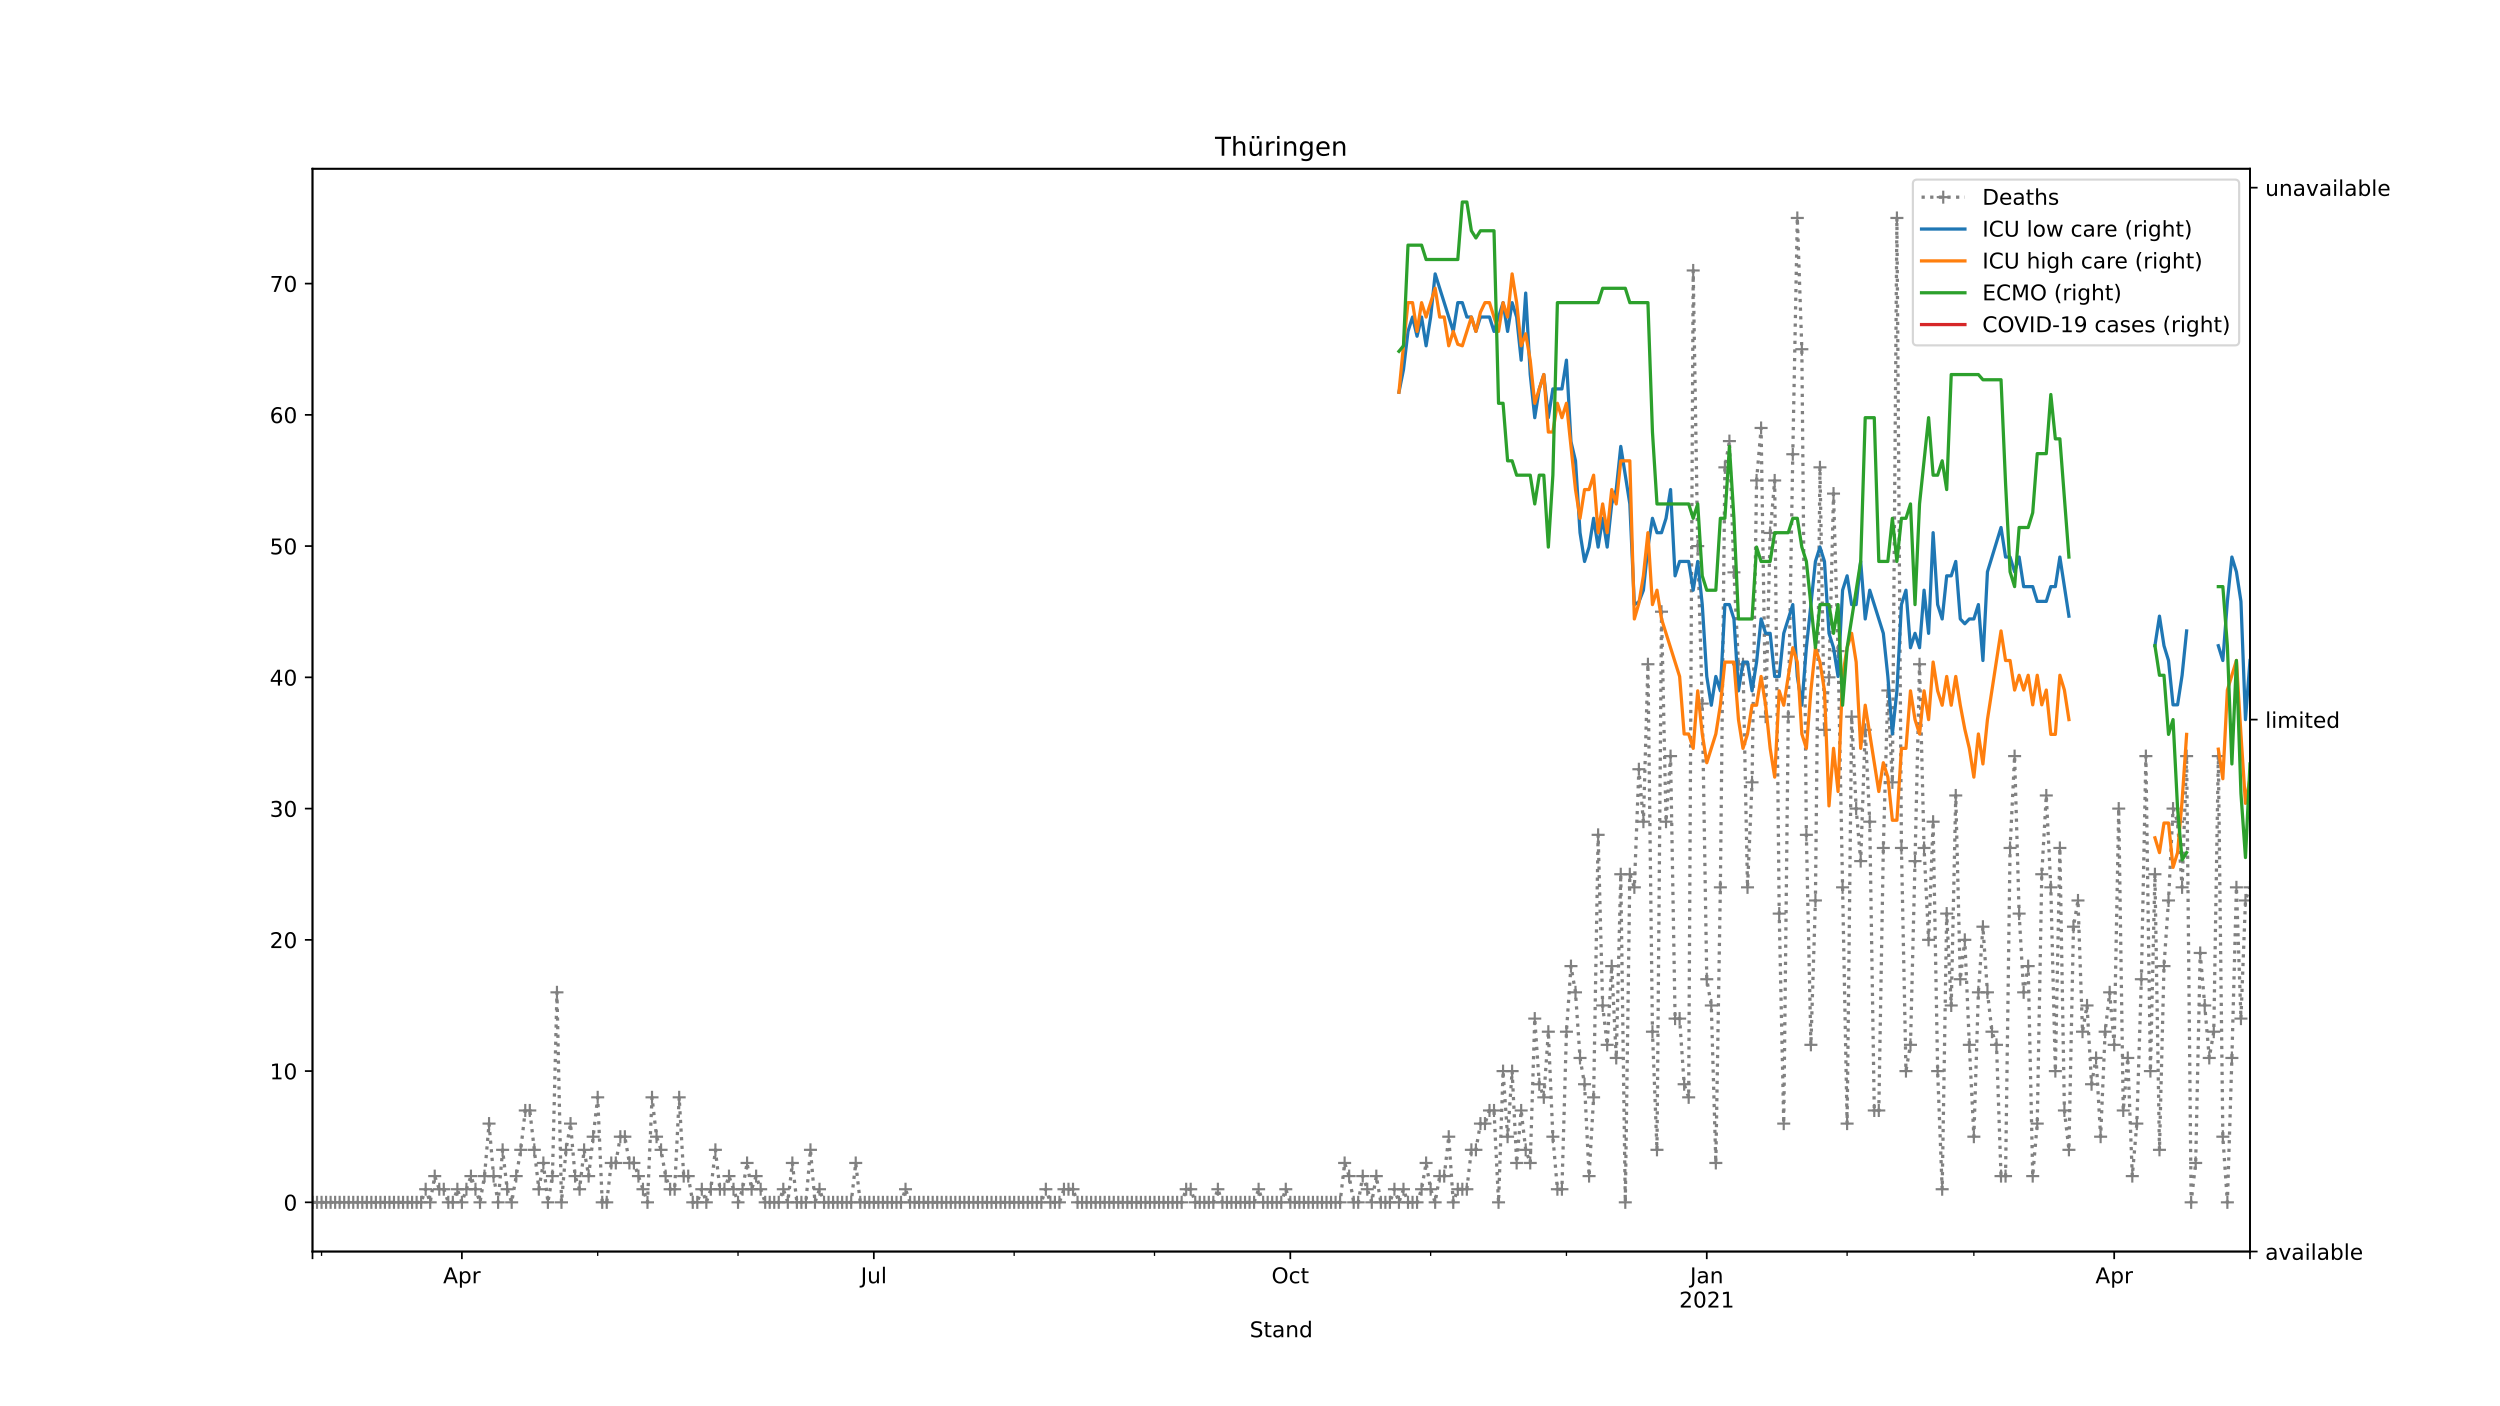 <?xml version="1.0" encoding="utf-8" standalone="no"?>
<!DOCTYPE svg PUBLIC "-//W3C//DTD SVG 1.1//EN"
  "http://www.w3.org/Graphics/SVG/1.1/DTD/svg11.dtd">
<!-- Created with matplotlib (https://matplotlib.org/) -->
<svg height="648pt" version="1.1" viewBox="0 0 1152 648" width="1152pt" xmlns="http://www.w3.org/2000/svg" xmlns:xlink="http://www.w3.org/1999/xlink">
 <defs>
  <style type="text/css">
*{stroke-linecap:butt;stroke-linejoin:round;}
  </style>
 </defs>
 <g id="figure_1">
  <g id="patch_1">
   <path d="M 0 648 
L 1152 648 
L 1152 0 
L 0 0 
z
" style="fill:#ffffff;"/>
  </g>
  <g id="axes_1">
   <g id="patch_2">
    <path d="M 144 576.72 
L 1036.8 576.72 
L 1036.8 77.76 
L 144 77.76 
z
" style="fill:#ffffff;"/>
   </g>
   <g id="matplotlib.axis_1">
    <g id="xtick_1">
     <g id="line2d_1">
      <defs>
       <path d="M 0 0 
L 0 3.5 
" id="me3e632163d" style="stroke:#000000;stroke-width:0.8;"/>
      </defs>
      <g>
       <use style="stroke:#000000;stroke-width:0.8;" x="144" xlink:href="#me3e632163d" y="576.72"/>
      </g>
     </g>
    </g>
    <g id="xtick_2">
     <g id="line2d_2">
      <g>
       <use style="stroke:#000000;stroke-width:0.8;" x="212.837" xlink:href="#me3e632163d" y="576.72"/>
      </g>
     </g>
     <g id="text_1">
      <!-- Apr -->
      <defs>
       <path d="M 34.188 63.188 
L 20.797 26.906 
L 47.609 26.906 
z
M 28.609 72.906 
L 39.797 72.906 
L 67.578 0 
L 57.328 0 
L 50.688 18.703 
L 17.828 18.703 
L 11.188 0 
L 0.781 0 
z
" id="DejaVuSans-65"/>
       <path d="M 18.109 8.203 
L 18.109 -20.797 
L 9.078 -20.797 
L 9.078 54.688 
L 18.109 54.688 
L 18.109 46.391 
Q 20.953 51.266 25.266 53.625 
Q 29.594 56 35.594 56 
Q 45.562 56 51.781 48.094 
Q 58.016 40.188 58.016 27.297 
Q 58.016 14.406 51.781 6.484 
Q 45.562 -1.422 35.594 -1.422 
Q 29.594 -1.422 25.266 0.953 
Q 20.953 3.328 18.109 8.203 
z
M 48.688 27.297 
Q 48.688 37.203 44.609 42.844 
Q 40.531 48.484 33.406 48.484 
Q 26.266 48.484 22.188 42.844 
Q 18.109 37.203 18.109 27.297 
Q 18.109 17.391 22.188 11.75 
Q 26.266 6.109 33.406 6.109 
Q 40.531 6.109 44.609 11.75 
Q 48.688 17.391 48.688 27.297 
z
" id="DejaVuSans-112"/>
       <path d="M 41.109 46.297 
Q 39.594 47.172 37.812 47.578 
Q 36.031 48 33.891 48 
Q 26.266 48 22.188 43.047 
Q 18.109 38.094 18.109 28.812 
L 18.109 0 
L 9.078 0 
L 9.078 54.688 
L 18.109 54.688 
L 18.109 46.188 
Q 20.953 51.172 25.484 53.578 
Q 30.031 56 36.531 56 
Q 37.453 56 38.578 55.875 
Q 39.703 55.766 41.062 55.516 
z
" id="DejaVuSans-114"/>
      </defs>
      <g transform="translate(204.187 591.318)scale(0.1 -0.1)">
       <use xlink:href="#DejaVuSans-65"/>
       <use x="68.408" xlink:href="#DejaVuSans-112"/>
       <use x="131.885" xlink:href="#DejaVuSans-114"/>
      </g>
     </g>
    </g>
    <g id="xtick_3">
     <g id="line2d_3">
      <g>
       <use style="stroke:#000000;stroke-width:0.8;" x="402.662" xlink:href="#me3e632163d" y="576.72"/>
      </g>
     </g>
     <g id="text_2">
      <!-- Jul -->
      <defs>
       <path d="M 9.812 72.906 
L 19.672 72.906 
L 19.672 5.078 
Q 19.672 -8.109 14.672 -14.062 
Q 9.672 -20.016 -1.422 -20.016 
L -5.172 -20.016 
L -5.172 -11.719 
L -2.094 -11.719 
Q 4.438 -11.719 7.125 -8.047 
Q 9.812 -4.391 9.812 5.078 
z
" id="DejaVuSans-74"/>
       <path d="M 8.5 21.578 
L 8.5 54.688 
L 17.484 54.688 
L 17.484 21.922 
Q 17.484 14.156 20.5 10.266 
Q 23.531 6.391 29.594 6.391 
Q 36.859 6.391 41.078 11.031 
Q 45.312 15.672 45.312 23.688 
L 45.312 54.688 
L 54.297 54.688 
L 54.297 0 
L 45.312 0 
L 45.312 8.406 
Q 42.047 3.422 37.719 1 
Q 33.406 -1.422 27.688 -1.422 
Q 18.266 -1.422 13.375 4.438 
Q 8.5 10.297 8.5 21.578 
z
M 31.109 56 
z
" id="DejaVuSans-117"/>
       <path d="M 9.422 75.984 
L 18.406 75.984 
L 18.406 0 
L 9.422 0 
z
" id="DejaVuSans-108"/>
      </defs>
      <g transform="translate(396.629 591.318)scale(0.1 -0.1)">
       <use xlink:href="#DejaVuSans-74"/>
       <use x="29.492" xlink:href="#DejaVuSans-117"/>
       <use x="92.871" xlink:href="#DejaVuSans-108"/>
      </g>
     </g>
    </g>
    <g id="xtick_4">
     <g id="line2d_4">
      <g>
       <use style="stroke:#000000;stroke-width:0.8;" x="594.572" xlink:href="#me3e632163d" y="576.72"/>
      </g>
     </g>
     <g id="text_3">
      <!-- Oct -->
      <defs>
       <path d="M 39.406 66.219 
Q 28.656 66.219 22.328 58.203 
Q 16.016 50.203 16.016 36.375 
Q 16.016 22.609 22.328 14.594 
Q 28.656 6.594 39.406 6.594 
Q 50.141 6.594 56.422 14.594 
Q 62.703 22.609 62.703 36.375 
Q 62.703 50.203 56.422 58.203 
Q 50.141 66.219 39.406 66.219 
z
M 39.406 74.219 
Q 54.734 74.219 63.906 63.938 
Q 73.094 53.656 73.094 36.375 
Q 73.094 19.141 63.906 8.859 
Q 54.734 -1.422 39.406 -1.422 
Q 24.031 -1.422 14.812 8.828 
Q 5.609 19.094 5.609 36.375 
Q 5.609 53.656 14.812 63.938 
Q 24.031 74.219 39.406 74.219 
z
" id="DejaVuSans-79"/>
       <path d="M 48.781 52.594 
L 48.781 44.188 
Q 44.969 46.297 41.141 47.344 
Q 37.312 48.391 33.406 48.391 
Q 24.656 48.391 19.812 42.844 
Q 14.984 37.312 14.984 27.297 
Q 14.984 17.281 19.812 11.734 
Q 24.656 6.203 33.406 6.203 
Q 37.312 6.203 41.141 7.25 
Q 44.969 8.297 48.781 10.406 
L 48.781 2.094 
Q 45.016 0.344 40.984 -0.531 
Q 36.969 -1.422 32.422 -1.422 
Q 20.062 -1.422 12.781 6.344 
Q 5.516 14.109 5.516 27.297 
Q 5.516 40.672 12.859 48.328 
Q 20.219 56 33.016 56 
Q 37.156 56 41.109 55.141 
Q 45.062 54.297 48.781 52.594 
z
" id="DejaVuSans-99"/>
       <path d="M 18.312 70.219 
L 18.312 54.688 
L 36.812 54.688 
L 36.812 47.703 
L 18.312 47.703 
L 18.312 18.016 
Q 18.312 11.328 20.141 9.422 
Q 21.969 7.516 27.594 7.516 
L 36.812 7.516 
L 36.812 0 
L 27.594 0 
Q 17.188 0 13.234 3.875 
Q 9.281 7.766 9.281 18.016 
L 9.281 47.703 
L 2.688 47.703 
L 2.688 54.688 
L 9.281 54.688 
L 9.281 70.219 
z
" id="DejaVuSans-116"/>
      </defs>
      <g transform="translate(585.927 591.318)scale(0.1 -0.1)">
       <use xlink:href="#DejaVuSans-79"/>
       <use x="78.711" xlink:href="#DejaVuSans-99"/>
       <use x="133.691" xlink:href="#DejaVuSans-116"/>
      </g>
     </g>
    </g>
    <g id="xtick_5">
     <g id="line2d_5">
      <g>
       <use style="stroke:#000000;stroke-width:0.8;" x="786.482" xlink:href="#me3e632163d" y="576.72"/>
      </g>
     </g>
     <g id="text_4">
      <!-- Jan -->
      <defs>
       <path d="M 34.281 27.484 
Q 23.391 27.484 19.188 25 
Q 14.984 22.516 14.984 16.5 
Q 14.984 11.719 18.141 8.906 
Q 21.297 6.109 26.703 6.109 
Q 34.188 6.109 38.703 11.406 
Q 43.219 16.703 43.219 25.484 
L 43.219 27.484 
z
M 52.203 31.203 
L 52.203 0 
L 43.219 0 
L 43.219 8.297 
Q 40.141 3.328 35.547 0.953 
Q 30.953 -1.422 24.312 -1.422 
Q 15.922 -1.422 10.953 3.297 
Q 6 8.016 6 15.922 
Q 6 25.141 12.172 29.828 
Q 18.359 34.516 30.609 34.516 
L 43.219 34.516 
L 43.219 35.406 
Q 43.219 41.609 39.141 45 
Q 35.062 48.391 27.688 48.391 
Q 23 48.391 18.547 47.266 
Q 14.109 46.141 10.016 43.891 
L 10.016 52.203 
Q 14.938 54.109 19.578 55.047 
Q 24.219 56 28.609 56 
Q 40.484 56 46.344 49.844 
Q 52.203 43.703 52.203 31.203 
z
" id="DejaVuSans-97"/>
       <path d="M 54.891 33.016 
L 54.891 0 
L 45.906 0 
L 45.906 32.719 
Q 45.906 40.484 42.875 44.328 
Q 39.844 48.188 33.797 48.188 
Q 26.516 48.188 22.312 43.547 
Q 18.109 38.922 18.109 30.906 
L 18.109 0 
L 9.078 0 
L 9.078 54.688 
L 18.109 54.688 
L 18.109 46.188 
Q 21.344 51.125 25.703 53.562 
Q 30.078 56 35.797 56 
Q 45.219 56 50.047 50.172 
Q 54.891 44.344 54.891 33.016 
z
" id="DejaVuSans-110"/>
      </defs>
      <g transform="translate(778.774 591.318)scale(0.1 -0.1)">
       <use xlink:href="#DejaVuSans-74"/>
       <use x="29.492" xlink:href="#DejaVuSans-97"/>
       <use x="90.771" xlink:href="#DejaVuSans-110"/>
      </g>
      <!-- 2021 -->
      <defs>
       <path d="M 19.188 8.297 
L 53.609 8.297 
L 53.609 0 
L 7.328 0 
L 7.328 8.297 
Q 12.938 14.109 22.625 23.891 
Q 32.328 33.688 34.812 36.531 
Q 39.547 41.844 41.422 45.531 
Q 43.312 49.219 43.312 52.781 
Q 43.312 58.594 39.234 62.25 
Q 35.156 65.922 28.609 65.922 
Q 23.969 65.922 18.812 64.312 
Q 13.672 62.703 7.812 59.422 
L 7.812 69.391 
Q 13.766 71.781 18.938 73 
Q 24.125 74.219 28.422 74.219 
Q 39.75 74.219 46.484 68.547 
Q 53.219 62.891 53.219 53.422 
Q 53.219 48.922 51.531 44.891 
Q 49.859 40.875 45.406 35.406 
Q 44.188 33.984 37.641 27.219 
Q 31.109 20.453 19.188 8.297 
z
" id="DejaVuSans-50"/>
       <path d="M 31.781 66.406 
Q 24.172 66.406 20.328 58.906 
Q 16.5 51.422 16.5 36.375 
Q 16.5 21.391 20.328 13.891 
Q 24.172 6.391 31.781 6.391 
Q 39.453 6.391 43.281 13.891 
Q 47.125 21.391 47.125 36.375 
Q 47.125 51.422 43.281 58.906 
Q 39.453 66.406 31.781 66.406 
z
M 31.781 74.219 
Q 44.047 74.219 50.516 64.516 
Q 56.984 54.828 56.984 36.375 
Q 56.984 17.969 50.516 8.266 
Q 44.047 -1.422 31.781 -1.422 
Q 19.531 -1.422 13.062 8.266 
Q 6.594 17.969 6.594 36.375 
Q 6.594 54.828 13.062 64.516 
Q 19.531 74.219 31.781 74.219 
z
" id="DejaVuSans-48"/>
       <path d="M 12.406 8.297 
L 28.516 8.297 
L 28.516 63.922 
L 10.984 60.406 
L 10.984 69.391 
L 28.422 72.906 
L 38.281 72.906 
L 38.281 8.297 
L 54.391 8.297 
L 54.391 0 
L 12.406 0 
z
" id="DejaVuSans-49"/>
      </defs>
      <g transform="translate(773.757 602.516)scale(0.1 -0.1)">
       <use xlink:href="#DejaVuSans-50"/>
       <use x="63.623" xlink:href="#DejaVuSans-48"/>
       <use x="127.246" xlink:href="#DejaVuSans-50"/>
       <use x="190.869" xlink:href="#DejaVuSans-49"/>
      </g>
     </g>
    </g>
    <g id="xtick_6">
     <g id="line2d_6">
      <g>
       <use style="stroke:#000000;stroke-width:0.8;" x="974.221" xlink:href="#me3e632163d" y="576.72"/>
      </g>
     </g>
     <g id="text_5">
      <!-- Apr -->
      <g transform="translate(965.571 591.318)scale(0.1 -0.1)">
       <use xlink:href="#DejaVuSans-65"/>
       <use x="68.408" xlink:href="#DejaVuSans-112"/>
       <use x="131.885" xlink:href="#DejaVuSans-114"/>
      </g>
     </g>
    </g>
    <g id="xtick_7">
     <g id="line2d_7">
      <g>
       <use style="stroke:#000000;stroke-width:0.8;" x="1036.8" xlink:href="#me3e632163d" y="576.72"/>
      </g>
     </g>
    </g>
    <g id="xtick_8">
     <g id="line2d_8">
      <defs>
       <path d="M 0 0 
L 0 2 
" id="m97aaa6c204" style="stroke:#000000;stroke-width:0.6;"/>
      </defs>
      <g>
       <use style="stroke:#000000;stroke-width:0.6;" x="148.172" xlink:href="#m97aaa6c204" y="576.72"/>
      </g>
     </g>
    </g>
    <g id="xtick_9">
     <g id="line2d_9">
      <g>
       <use style="stroke:#000000;stroke-width:0.6;" x="275.417" xlink:href="#m97aaa6c204" y="576.72"/>
      </g>
     </g>
    </g>
    <g id="xtick_10">
     <g id="line2d_10">
      <g>
       <use style="stroke:#000000;stroke-width:0.6;" x="340.082" xlink:href="#m97aaa6c204" y="576.72"/>
      </g>
     </g>
    </g>
    <g id="xtick_11">
     <g id="line2d_11">
      <g>
       <use style="stroke:#000000;stroke-width:0.6;" x="467.327" xlink:href="#m97aaa6c204" y="576.72"/>
      </g>
     </g>
    </g>
    <g id="xtick_12">
     <g id="line2d_12">
      <g>
       <use style="stroke:#000000;stroke-width:0.6;" x="531.993" xlink:href="#m97aaa6c204" y="576.72"/>
      </g>
     </g>
    </g>
    <g id="xtick_13">
     <g id="line2d_13">
      <g>
       <use style="stroke:#000000;stroke-width:0.6;" x="659.237" xlink:href="#m97aaa6c204" y="576.72"/>
      </g>
     </g>
    </g>
    <g id="xtick_14">
     <g id="line2d_14">
      <g>
       <use style="stroke:#000000;stroke-width:0.6;" x="721.817" xlink:href="#m97aaa6c204" y="576.72"/>
      </g>
     </g>
    </g>
    <g id="xtick_15">
     <g id="line2d_15">
      <g>
       <use style="stroke:#000000;stroke-width:0.6;" x="851.148" xlink:href="#m97aaa6c204" y="576.72"/>
      </g>
     </g>
    </g>
    <g id="xtick_16">
     <g id="line2d_16">
      <g>
       <use style="stroke:#000000;stroke-width:0.6;" x="909.555" xlink:href="#m97aaa6c204" y="576.72"/>
      </g>
     </g>
    </g>
    <g id="text_6">
     <!-- Stand -->
     <defs>
      <path d="M 53.516 70.516 
L 53.516 60.891 
Q 47.906 63.578 42.922 64.891 
Q 37.938 66.219 33.297 66.219 
Q 25.25 66.219 20.875 63.094 
Q 16.5 59.969 16.5 54.203 
Q 16.5 49.359 19.406 46.891 
Q 22.312 44.438 30.422 42.922 
L 36.375 41.703 
Q 47.406 39.594 52.656 34.297 
Q 57.906 29 57.906 20.125 
Q 57.906 9.516 50.797 4.047 
Q 43.703 -1.422 29.984 -1.422 
Q 24.812 -1.422 18.969 -0.25 
Q 13.141 0.922 6.891 3.219 
L 6.891 13.375 
Q 12.891 10.016 18.656 8.297 
Q 24.422 6.594 29.984 6.594 
Q 38.422 6.594 43.016 9.906 
Q 47.609 13.234 47.609 19.391 
Q 47.609 24.75 44.312 27.781 
Q 41.016 30.812 33.5 32.328 
L 27.484 33.5 
Q 16.453 35.688 11.516 40.375 
Q 6.594 45.062 6.594 53.422 
Q 6.594 63.094 13.406 68.656 
Q 20.219 74.219 32.172 74.219 
Q 37.312 74.219 42.625 73.281 
Q 47.953 72.359 53.516 70.516 
z
" id="DejaVuSans-83"/>
      <path d="M 45.406 46.391 
L 45.406 75.984 
L 54.391 75.984 
L 54.391 0 
L 45.406 0 
L 45.406 8.203 
Q 42.578 3.328 38.25 0.953 
Q 33.938 -1.422 27.875 -1.422 
Q 17.969 -1.422 11.734 6.484 
Q 5.516 14.406 5.516 27.297 
Q 5.516 40.188 11.734 48.094 
Q 17.969 56 27.875 56 
Q 33.938 56 38.25 53.625 
Q 42.578 51.266 45.406 46.391 
z
M 14.797 27.297 
Q 14.797 17.391 18.875 11.75 
Q 22.953 6.109 30.078 6.109 
Q 37.203 6.109 41.297 11.75 
Q 45.406 17.391 45.406 27.297 
Q 45.406 37.203 41.297 42.844 
Q 37.203 48.484 30.078 48.484 
Q 22.953 48.484 18.875 42.844 
Q 14.797 37.203 14.797 27.297 
z
" id="DejaVuSans-100"/>
     </defs>
     <g transform="translate(575.859 616.194)scale(0.1 -0.1)">
      <use xlink:href="#DejaVuSans-83"/>
      <use x="63.477" xlink:href="#DejaVuSans-116"/>
      <use x="102.686" xlink:href="#DejaVuSans-97"/>
      <use x="163.965" xlink:href="#DejaVuSans-110"/>
      <use x="227.344" xlink:href="#DejaVuSans-100"/>
     </g>
    </g>
   </g>
   <g id="matplotlib.axis_2">
    <g id="ytick_1">
     <g id="line2d_17">
      <defs>
       <path d="M 0 0 
L -3.5 0 
" id="md2ab9bf708" style="stroke:#000000;stroke-width:0.8;"/>
      </defs>
      <g>
       <use style="stroke:#000000;stroke-width:0.8;" x="144" xlink:href="#md2ab9bf708" y="554.04"/>
      </g>
     </g>
     <g id="text_7">
      <!-- 0 -->
      <g transform="translate(130.637 557.839)scale(0.1 -0.1)">
       <use xlink:href="#DejaVuSans-48"/>
      </g>
     </g>
    </g>
    <g id="ytick_2">
     <g id="line2d_18">
      <g>
       <use style="stroke:#000000;stroke-width:0.8;" x="144" xlink:href="#md2ab9bf708" y="493.56"/>
      </g>
     </g>
     <g id="text_8">
      <!-- 10 -->
      <g transform="translate(124.275 497.359)scale(0.1 -0.1)">
       <use xlink:href="#DejaVuSans-49"/>
       <use x="63.623" xlink:href="#DejaVuSans-48"/>
      </g>
     </g>
    </g>
    <g id="ytick_3">
     <g id="line2d_19">
      <g>
       <use style="stroke:#000000;stroke-width:0.8;" x="144" xlink:href="#md2ab9bf708" y="433.08"/>
      </g>
     </g>
     <g id="text_9">
      <!-- 20 -->
      <g transform="translate(124.275 436.879)scale(0.1 -0.1)">
       <use xlink:href="#DejaVuSans-50"/>
       <use x="63.623" xlink:href="#DejaVuSans-48"/>
      </g>
     </g>
    </g>
    <g id="ytick_4">
     <g id="line2d_20">
      <g>
       <use style="stroke:#000000;stroke-width:0.8;" x="144" xlink:href="#md2ab9bf708" y="372.6"/>
      </g>
     </g>
     <g id="text_10">
      <!-- 30 -->
      <defs>
       <path d="M 40.578 39.312 
Q 47.656 37.797 51.625 33 
Q 55.609 28.219 55.609 21.188 
Q 55.609 10.406 48.188 4.484 
Q 40.766 -1.422 27.094 -1.422 
Q 22.516 -1.422 17.656 -0.516 
Q 12.797 0.391 7.625 2.203 
L 7.625 11.719 
Q 11.719 9.328 16.594 8.109 
Q 21.484 6.891 26.812 6.891 
Q 36.078 6.891 40.938 10.547 
Q 45.797 14.203 45.797 21.188 
Q 45.797 27.641 41.281 31.266 
Q 36.766 34.906 28.719 34.906 
L 20.219 34.906 
L 20.219 43.016 
L 29.109 43.016 
Q 36.375 43.016 40.234 45.922 
Q 44.094 48.828 44.094 54.297 
Q 44.094 59.906 40.109 62.906 
Q 36.141 65.922 28.719 65.922 
Q 24.656 65.922 20.016 65.031 
Q 15.375 64.156 9.812 62.312 
L 9.812 71.094 
Q 15.438 72.656 20.344 73.438 
Q 25.25 74.219 29.594 74.219 
Q 40.828 74.219 47.359 69.109 
Q 53.906 64.016 53.906 55.328 
Q 53.906 49.266 50.438 45.094 
Q 46.969 40.922 40.578 39.312 
z
" id="DejaVuSans-51"/>
      </defs>
      <g transform="translate(124.275 376.399)scale(0.1 -0.1)">
       <use xlink:href="#DejaVuSans-51"/>
       <use x="63.623" xlink:href="#DejaVuSans-48"/>
      </g>
     </g>
    </g>
    <g id="ytick_5">
     <g id="line2d_21">
      <g>
       <use style="stroke:#000000;stroke-width:0.8;" x="144" xlink:href="#md2ab9bf708" y="312.12"/>
      </g>
     </g>
     <g id="text_11">
      <!-- 40 -->
      <defs>
       <path d="M 37.797 64.312 
L 12.891 25.391 
L 37.797 25.391 
z
M 35.203 72.906 
L 47.609 72.906 
L 47.609 25.391 
L 58.016 25.391 
L 58.016 17.188 
L 47.609 17.188 
L 47.609 0 
L 37.797 0 
L 37.797 17.188 
L 4.891 17.188 
L 4.891 26.703 
z
" id="DejaVuSans-52"/>
      </defs>
      <g transform="translate(124.275 315.919)scale(0.1 -0.1)">
       <use xlink:href="#DejaVuSans-52"/>
       <use x="63.623" xlink:href="#DejaVuSans-48"/>
      </g>
     </g>
    </g>
    <g id="ytick_6">
     <g id="line2d_22">
      <g>
       <use style="stroke:#000000;stroke-width:0.8;" x="144" xlink:href="#md2ab9bf708" y="251.64"/>
      </g>
     </g>
     <g id="text_12">
      <!-- 50 -->
      <defs>
       <path d="M 10.797 72.906 
L 49.516 72.906 
L 49.516 64.594 
L 19.828 64.594 
L 19.828 46.734 
Q 21.969 47.469 24.109 47.828 
Q 26.266 48.188 28.422 48.188 
Q 40.625 48.188 47.75 41.5 
Q 54.891 34.812 54.891 23.391 
Q 54.891 11.625 47.562 5.094 
Q 40.234 -1.422 26.906 -1.422 
Q 22.312 -1.422 17.547 -0.641 
Q 12.797 0.141 7.719 1.703 
L 7.719 11.625 
Q 12.109 9.234 16.797 8.062 
Q 21.484 6.891 26.703 6.891 
Q 35.156 6.891 40.078 11.328 
Q 45.016 15.766 45.016 23.391 
Q 45.016 31 40.078 35.438 
Q 35.156 39.891 26.703 39.891 
Q 22.75 39.891 18.812 39.016 
Q 14.891 38.141 10.797 36.281 
z
" id="DejaVuSans-53"/>
      </defs>
      <g transform="translate(124.275 255.439)scale(0.1 -0.1)">
       <use xlink:href="#DejaVuSans-53"/>
       <use x="63.623" xlink:href="#DejaVuSans-48"/>
      </g>
     </g>
    </g>
    <g id="ytick_7">
     <g id="line2d_23">
      <g>
       <use style="stroke:#000000;stroke-width:0.8;" x="144" xlink:href="#md2ab9bf708" y="191.16"/>
      </g>
     </g>
     <g id="text_13">
      <!-- 60 -->
      <defs>
       <path d="M 33.016 40.375 
Q 26.375 40.375 22.484 35.828 
Q 18.609 31.297 18.609 23.391 
Q 18.609 15.531 22.484 10.953 
Q 26.375 6.391 33.016 6.391 
Q 39.656 6.391 43.531 10.953 
Q 47.406 15.531 47.406 23.391 
Q 47.406 31.297 43.531 35.828 
Q 39.656 40.375 33.016 40.375 
z
M 52.594 71.297 
L 52.594 62.312 
Q 48.875 64.062 45.094 64.984 
Q 41.312 65.922 37.594 65.922 
Q 27.828 65.922 22.672 59.328 
Q 17.531 52.734 16.797 39.406 
Q 19.672 43.656 24.016 45.922 
Q 28.375 48.188 33.594 48.188 
Q 44.578 48.188 50.953 41.516 
Q 57.328 34.859 57.328 23.391 
Q 57.328 12.156 50.688 5.359 
Q 44.047 -1.422 33.016 -1.422 
Q 20.359 -1.422 13.672 8.266 
Q 6.984 17.969 6.984 36.375 
Q 6.984 53.656 15.188 63.938 
Q 23.391 74.219 37.203 74.219 
Q 40.922 74.219 44.703 73.484 
Q 48.484 72.75 52.594 71.297 
z
" id="DejaVuSans-54"/>
      </defs>
      <g transform="translate(124.275 194.959)scale(0.1 -0.1)">
       <use xlink:href="#DejaVuSans-54"/>
       <use x="63.623" xlink:href="#DejaVuSans-48"/>
      </g>
     </g>
    </g>
    <g id="ytick_8">
     <g id="line2d_24">
      <g>
       <use style="stroke:#000000;stroke-width:0.8;" x="144" xlink:href="#md2ab9bf708" y="130.68"/>
      </g>
     </g>
     <g id="text_14">
      <!-- 70 -->
      <defs>
       <path d="M 8.203 72.906 
L 55.078 72.906 
L 55.078 68.703 
L 28.609 0 
L 18.312 0 
L 43.219 64.594 
L 8.203 64.594 
z
" id="DejaVuSans-55"/>
      </defs>
      <g transform="translate(124.275 134.479)scale(0.1 -0.1)">
       <use xlink:href="#DejaVuSans-55"/>
       <use x="63.623" xlink:href="#DejaVuSans-48"/>
      </g>
     </g>
    </g>
   </g>
   <g id="line2d_25">
    <path clip-path="url(#pfa91fc9317)" d="M 144 554.04 
L 194.064 554.04 
L 196.15 547.992 
L 198.236 554.04 
L 200.321 541.944 
L 202.407 547.992 
L 204.493 547.992 
L 206.579 554.04 
L 208.665 554.04 
L 210.751 547.992 
L 212.837 554.04 
L 217.009 541.944 
L 221.181 554.04 
L 223.267 541.944 
L 225.353 517.752 
L 227.439 541.944 
L 229.525 554.04 
L 231.611 529.848 
L 233.697 547.992 
L 235.783 554.04 
L 239.955 529.848 
L 242.041 511.704 
L 244.127 511.704 
L 248.299 547.992 
L 250.385 535.896 
L 252.471 554.04 
L 254.557 541.944 
L 256.643 457.272 
L 258.729 554.04 
L 260.815 529.848 
L 262.901 517.752 
L 264.987 541.944 
L 267.073 547.992 
L 269.159 529.848 
L 271.245 541.944 
L 275.417 505.656 
L 277.503 554.04 
L 279.589 554.04 
L 281.675 535.896 
L 283.761 535.896 
L 285.847 523.8 
L 287.933 523.8 
L 290.019 535.896 
L 292.105 535.896 
L 298.363 554.04 
L 300.449 505.656 
L 302.535 523.8 
L 304.621 529.848 
L 306.707 541.944 
L 308.793 547.992 
L 310.879 547.992 
L 312.964 505.656 
L 315.05 541.944 
L 317.136 541.944 
L 319.222 554.04 
L 321.308 554.04 
L 323.394 547.992 
L 325.48 554.04 
L 327.566 547.992 
L 329.652 529.848 
L 331.738 547.992 
L 333.824 547.992 
L 335.91 541.944 
L 340.082 554.04 
L 342.168 547.992 
L 344.254 535.896 
L 346.34 547.992 
L 348.426 541.944 
L 352.598 554.04 
L 358.856 554.04 
L 360.942 547.992 
L 363.028 554.04 
L 365.114 535.896 
L 367.2 554.04 
L 371.372 554.04 
L 373.458 529.848 
L 375.544 554.04 
L 377.63 547.992 
L 379.716 554.04 
L 392.232 554.04 
L 394.318 535.896 
L 396.404 554.04 
L 415.178 554.04 
L 417.264 547.992 
L 419.35 554.04 
L 479.843 554.04 
L 481.929 547.992 
L 484.015 554.04 
L 488.187 554.04 
L 490.273 547.992 
L 494.445 547.992 
L 496.531 554.04 
L 544.508 554.04 
L 546.594 547.992 
L 548.68 547.992 
L 550.766 554.04 
L 559.11 554.04 
L 561.196 547.992 
L 563.282 554.04 
L 577.884 554.04 
L 579.97 547.992 
L 582.056 554.04 
L 590.4 554.04 
L 592.486 547.992 
L 594.572 554.04 
L 617.518 554.04 
L 619.604 535.896 
L 621.69 541.944 
L 623.776 554.04 
L 625.862 554.04 
L 627.948 541.944 
L 632.12 554.04 
L 634.206 541.944 
L 636.292 554.04 
L 640.464 554.04 
L 642.55 547.992 
L 644.636 554.04 
L 646.721 547.992 
L 648.807 554.04 
L 652.979 554.04 
L 655.065 547.992 
L 657.151 535.896 
L 659.237 547.992 
L 661.323 554.04 
L 663.409 541.944 
L 665.495 541.944 
L 667.581 523.8 
L 669.667 554.04 
L 671.753 547.992 
L 675.925 547.992 
L 678.011 529.848 
L 680.097 529.848 
L 682.183 517.752 
L 684.269 517.752 
L 686.355 511.704 
L 688.441 511.704 
L 690.527 554.04 
L 692.613 493.56 
L 694.699 523.8 
L 696.785 493.56 
L 698.871 535.896 
L 700.957 511.704 
L 703.043 529.848 
L 705.129 535.896 
L 707.215 469.368 
L 709.301 499.608 
L 711.387 505.656 
L 713.473 475.416 
L 715.559 523.8 
L 717.645 547.992 
L 719.731 547.992 
L 721.817 475.416 
L 723.903 445.176 
L 725.989 457.272 
L 728.075 487.512 
L 730.161 499.608 
L 732.247 541.944 
L 734.333 505.656 
L 736.419 384.696 
L 738.505 463.32 
L 740.591 481.464 
L 742.677 445.176 
L 744.763 487.512 
L 746.849 402.84 
L 748.935 554.04 
L 751.021 402.84 
L 753.107 408.888 
L 755.193 354.456 
L 757.279 378.648 
L 759.364 306.072 
L 761.45 475.416 
L 763.536 529.848 
L 765.622 281.88 
L 767.708 378.648 
L 769.794 348.408 
L 771.88 469.368 
L 773.966 469.368 
L 776.052 499.608 
L 778.138 505.656 
L 780.224 124.632 
L 782.31 251.64 
L 784.396 324.216 
L 786.482 451.224 
L 788.568 463.32 
L 790.654 535.896 
L 792.74 408.888 
L 794.826 215.352 
L 796.912 203.256 
L 798.998 263.736 
L 801.084 306.072 
L 803.17 306.072 
L 805.256 408.888 
L 807.342 360.504 
L 809.428 221.4 
L 811.514 197.208 
L 813.6 330.264 
L 815.686 245.592 
L 817.772 221.4 
L 819.858 420.984 
L 821.944 517.752 
L 824.03 330.264 
L 826.116 209.304 
L 828.202 100.44 
L 830.288 160.92 
L 832.374 384.696 
L 834.46 481.464 
L 836.546 414.936 
L 838.632 215.352 
L 840.718 336.312 
L 842.804 312.12 
L 844.89 227.448 
L 846.976 300.024 
L 851.148 517.752 
L 853.234 330.264 
L 855.32 372.6 
L 857.406 396.792 
L 859.492 336.312 
L 861.578 378.648 
L 863.664 511.704 
L 865.75 511.704 
L 867.836 390.744 
L 869.921 318.168 
L 872.007 360.504 
L 874.093 100.44 
L 876.179 390.744 
L 878.265 493.56 
L 880.351 481.464 
L 882.437 396.792 
L 884.523 306.072 
L 886.609 390.744 
L 888.695 433.08 
L 890.781 378.648 
L 892.867 493.56 
L 894.953 547.992 
L 897.039 420.984 
L 899.125 463.32 
L 901.211 366.552 
L 903.297 451.224 
L 905.383 433.08 
L 907.469 481.464 
L 909.555 523.8 
L 911.641 457.272 
L 913.727 427.032 
L 915.813 457.272 
L 917.899 475.416 
L 919.985 481.464 
L 922.071 541.944 
L 924.157 541.944 
L 926.243 390.744 
L 928.329 348.408 
L 930.415 420.984 
L 932.501 457.272 
L 934.587 445.176 
L 936.673 541.944 
L 938.759 517.752 
L 940.845 402.84 
L 942.931 366.552 
L 945.017 408.888 
L 947.103 493.56 
L 949.189 390.744 
L 951.275 511.704 
L 953.361 529.848 
L 955.447 427.032 
L 957.533 414.936 
L 959.619 475.416 
L 961.705 463.32 
L 963.791 499.608 
L 965.877 487.512 
L 967.963 523.8 
L 970.049 475.416 
L 972.135 457.272 
L 974.221 481.464 
L 976.307 372.6 
L 978.393 511.704 
L 980.479 487.512 
L 982.564 541.944 
L 984.65 517.752 
L 986.736 451.224 
L 988.822 348.408 
L 990.908 493.56 
L 992.994 402.84 
L 995.08 529.848 
L 997.166 445.176 
L 999.252 414.936 
L 1001.338 372.6 
L 1003.424 378.648 
L 1005.51 408.888 
L 1007.596 348.408 
L 1009.682 554.04 
L 1011.768 535.896 
L 1013.854 439.128 
L 1018.026 487.512 
L 1020.112 475.416 
L 1022.198 348.408 
L 1024.284 523.8 
L 1026.37 554.04 
L 1028.456 487.512 
L 1030.542 408.888 
L 1032.628 469.368 
L 1034.714 414.936 
L 1036.8 408.888 
L 1036.8 408.888 
" style="fill:none;stroke:#808080;stroke-dasharray:1.5,2.475;stroke-dashoffset:0;stroke-width:1.5;"/>
    <defs>
     <path d="M -3 0 
L 3 0 
M 0 3 
L 0 -3 
" id="md237aca9c7" style="stroke:#808080;"/>
    </defs>
    <g clip-path="url(#pfa91fc9317)">
     <use style="fill:#808080;stroke:#808080;" x="144" xlink:href="#md237aca9c7" y="554.04"/>
     <use style="fill:#808080;stroke:#808080;" x="146.086" xlink:href="#md237aca9c7" y="554.04"/>
     <use style="fill:#808080;stroke:#808080;" x="148.172" xlink:href="#md237aca9c7" y="554.04"/>
     <use style="fill:#808080;stroke:#808080;" x="150.258" xlink:href="#md237aca9c7" y="554.04"/>
     <use style="fill:#808080;stroke:#808080;" x="152.344" xlink:href="#md237aca9c7" y="554.04"/>
     <use style="fill:#808080;stroke:#808080;" x="154.43" xlink:href="#md237aca9c7" y="554.04"/>
     <use style="fill:#808080;stroke:#808080;" x="156.516" xlink:href="#md237aca9c7" y="554.04"/>
     <use style="fill:#808080;stroke:#808080;" x="158.602" xlink:href="#md237aca9c7" y="554.04"/>
     <use style="fill:#808080;stroke:#808080;" x="160.688" xlink:href="#md237aca9c7" y="554.04"/>
     <use style="fill:#808080;stroke:#808080;" x="162.774" xlink:href="#md237aca9c7" y="554.04"/>
     <use style="fill:#808080;stroke:#808080;" x="164.86" xlink:href="#md237aca9c7" y="554.04"/>
     <use style="fill:#808080;stroke:#808080;" x="166.946" xlink:href="#md237aca9c7" y="554.04"/>
     <use style="fill:#808080;stroke:#808080;" x="169.032" xlink:href="#md237aca9c7" y="554.04"/>
     <use style="fill:#808080;stroke:#808080;" x="171.118" xlink:href="#md237aca9c7" y="554.04"/>
     <use style="fill:#808080;stroke:#808080;" x="173.204" xlink:href="#md237aca9c7" y="554.04"/>
     <use style="fill:#808080;stroke:#808080;" x="175.29" xlink:href="#md237aca9c7" y="554.04"/>
     <use style="fill:#808080;stroke:#808080;" x="177.376" xlink:href="#md237aca9c7" y="554.04"/>
     <use style="fill:#808080;stroke:#808080;" x="179.462" xlink:href="#md237aca9c7" y="554.04"/>
     <use style="fill:#808080;stroke:#808080;" x="181.548" xlink:href="#md237aca9c7" y="554.04"/>
     <use style="fill:#808080;stroke:#808080;" x="183.634" xlink:href="#md237aca9c7" y="554.04"/>
     <use style="fill:#808080;stroke:#808080;" x="185.72" xlink:href="#md237aca9c7" y="554.04"/>
     <use style="fill:#808080;stroke:#808080;" x="187.806" xlink:href="#md237aca9c7" y="554.04"/>
     <use style="fill:#808080;stroke:#808080;" x="189.892" xlink:href="#md237aca9c7" y="554.04"/>
     <use style="fill:#808080;stroke:#808080;" x="191.978" xlink:href="#md237aca9c7" y="554.04"/>
     <use style="fill:#808080;stroke:#808080;" x="194.064" xlink:href="#md237aca9c7" y="554.04"/>
     <use style="fill:#808080;stroke:#808080;" x="196.15" xlink:href="#md237aca9c7" y="547.992"/>
     <use style="fill:#808080;stroke:#808080;" x="198.236" xlink:href="#md237aca9c7" y="554.04"/>
     <use style="fill:#808080;stroke:#808080;" x="200.321" xlink:href="#md237aca9c7" y="541.944"/>
     <use style="fill:#808080;stroke:#808080;" x="202.407" xlink:href="#md237aca9c7" y="547.992"/>
     <use style="fill:#808080;stroke:#808080;" x="204.493" xlink:href="#md237aca9c7" y="547.992"/>
     <use style="fill:#808080;stroke:#808080;" x="206.579" xlink:href="#md237aca9c7" y="554.04"/>
     <use style="fill:#808080;stroke:#808080;" x="208.665" xlink:href="#md237aca9c7" y="554.04"/>
     <use style="fill:#808080;stroke:#808080;" x="210.751" xlink:href="#md237aca9c7" y="547.992"/>
     <use style="fill:#808080;stroke:#808080;" x="212.837" xlink:href="#md237aca9c7" y="554.04"/>
     <use style="fill:#808080;stroke:#808080;" x="214.923" xlink:href="#md237aca9c7" y="547.992"/>
     <use style="fill:#808080;stroke:#808080;" x="217.009" xlink:href="#md237aca9c7" y="541.944"/>
     <use style="fill:#808080;stroke:#808080;" x="219.095" xlink:href="#md237aca9c7" y="547.992"/>
     <use style="fill:#808080;stroke:#808080;" x="221.181" xlink:href="#md237aca9c7" y="554.04"/>
     <use style="fill:#808080;stroke:#808080;" x="223.267" xlink:href="#md237aca9c7" y="541.944"/>
     <use style="fill:#808080;stroke:#808080;" x="225.353" xlink:href="#md237aca9c7" y="517.752"/>
     <use style="fill:#808080;stroke:#808080;" x="227.439" xlink:href="#md237aca9c7" y="541.944"/>
     <use style="fill:#808080;stroke:#808080;" x="229.525" xlink:href="#md237aca9c7" y="554.04"/>
     <use style="fill:#808080;stroke:#808080;" x="231.611" xlink:href="#md237aca9c7" y="529.848"/>
     <use style="fill:#808080;stroke:#808080;" x="233.697" xlink:href="#md237aca9c7" y="547.992"/>
     <use style="fill:#808080;stroke:#808080;" x="235.783" xlink:href="#md237aca9c7" y="554.04"/>
     <use style="fill:#808080;stroke:#808080;" x="237.869" xlink:href="#md237aca9c7" y="541.944"/>
     <use style="fill:#808080;stroke:#808080;" x="239.955" xlink:href="#md237aca9c7" y="529.848"/>
     <use style="fill:#808080;stroke:#808080;" x="242.041" xlink:href="#md237aca9c7" y="511.704"/>
     <use style="fill:#808080;stroke:#808080;" x="244.127" xlink:href="#md237aca9c7" y="511.704"/>
     <use style="fill:#808080;stroke:#808080;" x="246.213" xlink:href="#md237aca9c7" y="529.848"/>
     <use style="fill:#808080;stroke:#808080;" x="248.299" xlink:href="#md237aca9c7" y="547.992"/>
     <use style="fill:#808080;stroke:#808080;" x="250.385" xlink:href="#md237aca9c7" y="535.896"/>
     <use style="fill:#808080;stroke:#808080;" x="252.471" xlink:href="#md237aca9c7" y="554.04"/>
     <use style="fill:#808080;stroke:#808080;" x="254.557" xlink:href="#md237aca9c7" y="541.944"/>
     <use style="fill:#808080;stroke:#808080;" x="256.643" xlink:href="#md237aca9c7" y="457.272"/>
     <use style="fill:#808080;stroke:#808080;" x="258.729" xlink:href="#md237aca9c7" y="554.04"/>
     <use style="fill:#808080;stroke:#808080;" x="260.815" xlink:href="#md237aca9c7" y="529.848"/>
     <use style="fill:#808080;stroke:#808080;" x="262.901" xlink:href="#md237aca9c7" y="517.752"/>
     <use style="fill:#808080;stroke:#808080;" x="264.987" xlink:href="#md237aca9c7" y="541.944"/>
     <use style="fill:#808080;stroke:#808080;" x="267.073" xlink:href="#md237aca9c7" y="547.992"/>
     <use style="fill:#808080;stroke:#808080;" x="269.159" xlink:href="#md237aca9c7" y="529.848"/>
     <use style="fill:#808080;stroke:#808080;" x="271.245" xlink:href="#md237aca9c7" y="541.944"/>
     <use style="fill:#808080;stroke:#808080;" x="273.331" xlink:href="#md237aca9c7" y="523.8"/>
     <use style="fill:#808080;stroke:#808080;" x="275.417" xlink:href="#md237aca9c7" y="505.656"/>
     <use style="fill:#808080;stroke:#808080;" x="277.503" xlink:href="#md237aca9c7" y="554.04"/>
     <use style="fill:#808080;stroke:#808080;" x="279.589" xlink:href="#md237aca9c7" y="554.04"/>
     <use style="fill:#808080;stroke:#808080;" x="281.675" xlink:href="#md237aca9c7" y="535.896"/>
     <use style="fill:#808080;stroke:#808080;" x="283.761" xlink:href="#md237aca9c7" y="535.896"/>
     <use style="fill:#808080;stroke:#808080;" x="285.847" xlink:href="#md237aca9c7" y="523.8"/>
     <use style="fill:#808080;stroke:#808080;" x="287.933" xlink:href="#md237aca9c7" y="523.8"/>
     <use style="fill:#808080;stroke:#808080;" x="290.019" xlink:href="#md237aca9c7" y="535.896"/>
     <use style="fill:#808080;stroke:#808080;" x="292.105" xlink:href="#md237aca9c7" y="535.896"/>
     <use style="fill:#808080;stroke:#808080;" x="294.191" xlink:href="#md237aca9c7" y="541.944"/>
     <use style="fill:#808080;stroke:#808080;" x="296.277" xlink:href="#md237aca9c7" y="547.992"/>
     <use style="fill:#808080;stroke:#808080;" x="298.363" xlink:href="#md237aca9c7" y="554.04"/>
     <use style="fill:#808080;stroke:#808080;" x="300.449" xlink:href="#md237aca9c7" y="505.656"/>
     <use style="fill:#808080;stroke:#808080;" x="302.535" xlink:href="#md237aca9c7" y="523.8"/>
     <use style="fill:#808080;stroke:#808080;" x="304.621" xlink:href="#md237aca9c7" y="529.848"/>
     <use style="fill:#808080;stroke:#808080;" x="306.707" xlink:href="#md237aca9c7" y="541.944"/>
     <use style="fill:#808080;stroke:#808080;" x="308.793" xlink:href="#md237aca9c7" y="547.992"/>
     <use style="fill:#808080;stroke:#808080;" x="310.879" xlink:href="#md237aca9c7" y="547.992"/>
     <use style="fill:#808080;stroke:#808080;" x="312.964" xlink:href="#md237aca9c7" y="505.656"/>
     <use style="fill:#808080;stroke:#808080;" x="315.05" xlink:href="#md237aca9c7" y="541.944"/>
     <use style="fill:#808080;stroke:#808080;" x="317.136" xlink:href="#md237aca9c7" y="541.944"/>
     <use style="fill:#808080;stroke:#808080;" x="319.222" xlink:href="#md237aca9c7" y="554.04"/>
     <use style="fill:#808080;stroke:#808080;" x="321.308" xlink:href="#md237aca9c7" y="554.04"/>
     <use style="fill:#808080;stroke:#808080;" x="323.394" xlink:href="#md237aca9c7" y="547.992"/>
     <use style="fill:#808080;stroke:#808080;" x="325.48" xlink:href="#md237aca9c7" y="554.04"/>
     <use style="fill:#808080;stroke:#808080;" x="327.566" xlink:href="#md237aca9c7" y="547.992"/>
     <use style="fill:#808080;stroke:#808080;" x="329.652" xlink:href="#md237aca9c7" y="529.848"/>
     <use style="fill:#808080;stroke:#808080;" x="331.738" xlink:href="#md237aca9c7" y="547.992"/>
     <use style="fill:#808080;stroke:#808080;" x="333.824" xlink:href="#md237aca9c7" y="547.992"/>
     <use style="fill:#808080;stroke:#808080;" x="335.91" xlink:href="#md237aca9c7" y="541.944"/>
     <use style="fill:#808080;stroke:#808080;" x="337.996" xlink:href="#md237aca9c7" y="547.992"/>
     <use style="fill:#808080;stroke:#808080;" x="340.082" xlink:href="#md237aca9c7" y="554.04"/>
     <use style="fill:#808080;stroke:#808080;" x="342.168" xlink:href="#md237aca9c7" y="547.992"/>
     <use style="fill:#808080;stroke:#808080;" x="344.254" xlink:href="#md237aca9c7" y="535.896"/>
     <use style="fill:#808080;stroke:#808080;" x="346.34" xlink:href="#md237aca9c7" y="547.992"/>
     <use style="fill:#808080;stroke:#808080;" x="348.426" xlink:href="#md237aca9c7" y="541.944"/>
     <use style="fill:#808080;stroke:#808080;" x="350.512" xlink:href="#md237aca9c7" y="547.992"/>
     <use style="fill:#808080;stroke:#808080;" x="352.598" xlink:href="#md237aca9c7" y="554.04"/>
     <use style="fill:#808080;stroke:#808080;" x="354.684" xlink:href="#md237aca9c7" y="554.04"/>
     <use style="fill:#808080;stroke:#808080;" x="356.77" xlink:href="#md237aca9c7" y="554.04"/>
     <use style="fill:#808080;stroke:#808080;" x="358.856" xlink:href="#md237aca9c7" y="554.04"/>
     <use style="fill:#808080;stroke:#808080;" x="360.942" xlink:href="#md237aca9c7" y="547.992"/>
     <use style="fill:#808080;stroke:#808080;" x="363.028" xlink:href="#md237aca9c7" y="554.04"/>
     <use style="fill:#808080;stroke:#808080;" x="365.114" xlink:href="#md237aca9c7" y="535.896"/>
     <use style="fill:#808080;stroke:#808080;" x="367.2" xlink:href="#md237aca9c7" y="554.04"/>
     <use style="fill:#808080;stroke:#808080;" x="369.286" xlink:href="#md237aca9c7" y="554.04"/>
     <use style="fill:#808080;stroke:#808080;" x="371.372" xlink:href="#md237aca9c7" y="554.04"/>
     <use style="fill:#808080;stroke:#808080;" x="373.458" xlink:href="#md237aca9c7" y="529.848"/>
     <use style="fill:#808080;stroke:#808080;" x="375.544" xlink:href="#md237aca9c7" y="554.04"/>
     <use style="fill:#808080;stroke:#808080;" x="377.63" xlink:href="#md237aca9c7" y="547.992"/>
     <use style="fill:#808080;stroke:#808080;" x="379.716" xlink:href="#md237aca9c7" y="554.04"/>
     <use style="fill:#808080;stroke:#808080;" x="381.802" xlink:href="#md237aca9c7" y="554.04"/>
     <use style="fill:#808080;stroke:#808080;" x="383.888" xlink:href="#md237aca9c7" y="554.04"/>
     <use style="fill:#808080;stroke:#808080;" x="385.974" xlink:href="#md237aca9c7" y="554.04"/>
     <use style="fill:#808080;stroke:#808080;" x="388.06" xlink:href="#md237aca9c7" y="554.04"/>
     <use style="fill:#808080;stroke:#808080;" x="390.146" xlink:href="#md237aca9c7" y="554.04"/>
     <use style="fill:#808080;stroke:#808080;" x="392.232" xlink:href="#md237aca9c7" y="554.04"/>
     <use style="fill:#808080;stroke:#808080;" x="394.318" xlink:href="#md237aca9c7" y="535.896"/>
     <use style="fill:#808080;stroke:#808080;" x="396.404" xlink:href="#md237aca9c7" y="554.04"/>
     <use style="fill:#808080;stroke:#808080;" x="398.49" xlink:href="#md237aca9c7" y="554.04"/>
     <use style="fill:#808080;stroke:#808080;" x="400.576" xlink:href="#md237aca9c7" y="554.04"/>
     <use style="fill:#808080;stroke:#808080;" x="402.662" xlink:href="#md237aca9c7" y="554.04"/>
     <use style="fill:#808080;stroke:#808080;" x="404.748" xlink:href="#md237aca9c7" y="554.04"/>
     <use style="fill:#808080;stroke:#808080;" x="406.834" xlink:href="#md237aca9c7" y="554.04"/>
     <use style="fill:#808080;stroke:#808080;" x="408.92" xlink:href="#md237aca9c7" y="554.04"/>
     <use style="fill:#808080;stroke:#808080;" x="411.006" xlink:href="#md237aca9c7" y="554.04"/>
     <use style="fill:#808080;stroke:#808080;" x="413.092" xlink:href="#md237aca9c7" y="554.04"/>
     <use style="fill:#808080;stroke:#808080;" x="415.178" xlink:href="#md237aca9c7" y="554.04"/>
     <use style="fill:#808080;stroke:#808080;" x="417.264" xlink:href="#md237aca9c7" y="547.992"/>
     <use style="fill:#808080;stroke:#808080;" x="419.35" xlink:href="#md237aca9c7" y="554.04"/>
     <use style="fill:#808080;stroke:#808080;" x="421.436" xlink:href="#md237aca9c7" y="554.04"/>
     <use style="fill:#808080;stroke:#808080;" x="423.521" xlink:href="#md237aca9c7" y="554.04"/>
     <use style="fill:#808080;stroke:#808080;" x="425.607" xlink:href="#md237aca9c7" y="554.04"/>
     <use style="fill:#808080;stroke:#808080;" x="427.693" xlink:href="#md237aca9c7" y="554.04"/>
     <use style="fill:#808080;stroke:#808080;" x="429.779" xlink:href="#md237aca9c7" y="554.04"/>
     <use style="fill:#808080;stroke:#808080;" x="431.865" xlink:href="#md237aca9c7" y="554.04"/>
     <use style="fill:#808080;stroke:#808080;" x="433.951" xlink:href="#md237aca9c7" y="554.04"/>
     <use style="fill:#808080;stroke:#808080;" x="436.037" xlink:href="#md237aca9c7" y="554.04"/>
     <use style="fill:#808080;stroke:#808080;" x="438.123" xlink:href="#md237aca9c7" y="554.04"/>
     <use style="fill:#808080;stroke:#808080;" x="440.209" xlink:href="#md237aca9c7" y="554.04"/>
     <use style="fill:#808080;stroke:#808080;" x="442.295" xlink:href="#md237aca9c7" y="554.04"/>
     <use style="fill:#808080;stroke:#808080;" x="444.381" xlink:href="#md237aca9c7" y="554.04"/>
     <use style="fill:#808080;stroke:#808080;" x="446.467" xlink:href="#md237aca9c7" y="554.04"/>
     <use style="fill:#808080;stroke:#808080;" x="448.553" xlink:href="#md237aca9c7" y="554.04"/>
     <use style="fill:#808080;stroke:#808080;" x="450.639" xlink:href="#md237aca9c7" y="554.04"/>
     <use style="fill:#808080;stroke:#808080;" x="452.725" xlink:href="#md237aca9c7" y="554.04"/>
     <use style="fill:#808080;stroke:#808080;" x="454.811" xlink:href="#md237aca9c7" y="554.04"/>
     <use style="fill:#808080;stroke:#808080;" x="456.897" xlink:href="#md237aca9c7" y="554.04"/>
     <use style="fill:#808080;stroke:#808080;" x="458.983" xlink:href="#md237aca9c7" y="554.04"/>
     <use style="fill:#808080;stroke:#808080;" x="461.069" xlink:href="#md237aca9c7" y="554.04"/>
     <use style="fill:#808080;stroke:#808080;" x="463.155" xlink:href="#md237aca9c7" y="554.04"/>
     <use style="fill:#808080;stroke:#808080;" x="465.241" xlink:href="#md237aca9c7" y="554.04"/>
     <use style="fill:#808080;stroke:#808080;" x="467.327" xlink:href="#md237aca9c7" y="554.04"/>
     <use style="fill:#808080;stroke:#808080;" x="469.413" xlink:href="#md237aca9c7" y="554.04"/>
     <use style="fill:#808080;stroke:#808080;" x="471.499" xlink:href="#md237aca9c7" y="554.04"/>
     <use style="fill:#808080;stroke:#808080;" x="473.585" xlink:href="#md237aca9c7" y="554.04"/>
     <use style="fill:#808080;stroke:#808080;" x="475.671" xlink:href="#md237aca9c7" y="554.04"/>
     <use style="fill:#808080;stroke:#808080;" x="477.757" xlink:href="#md237aca9c7" y="554.04"/>
     <use style="fill:#808080;stroke:#808080;" x="479.843" xlink:href="#md237aca9c7" y="554.04"/>
     <use style="fill:#808080;stroke:#808080;" x="481.929" xlink:href="#md237aca9c7" y="547.992"/>
     <use style="fill:#808080;stroke:#808080;" x="484.015" xlink:href="#md237aca9c7" y="554.04"/>
     <use style="fill:#808080;stroke:#808080;" x="486.101" xlink:href="#md237aca9c7" y="554.04"/>
     <use style="fill:#808080;stroke:#808080;" x="488.187" xlink:href="#md237aca9c7" y="554.04"/>
     <use style="fill:#808080;stroke:#808080;" x="490.273" xlink:href="#md237aca9c7" y="547.992"/>
     <use style="fill:#808080;stroke:#808080;" x="492.359" xlink:href="#md237aca9c7" y="547.992"/>
     <use style="fill:#808080;stroke:#808080;" x="494.445" xlink:href="#md237aca9c7" y="547.992"/>
     <use style="fill:#808080;stroke:#808080;" x="496.531" xlink:href="#md237aca9c7" y="554.04"/>
     <use style="fill:#808080;stroke:#808080;" x="498.617" xlink:href="#md237aca9c7" y="554.04"/>
     <use style="fill:#808080;stroke:#808080;" x="500.703" xlink:href="#md237aca9c7" y="554.04"/>
     <use style="fill:#808080;stroke:#808080;" x="502.789" xlink:href="#md237aca9c7" y="554.04"/>
     <use style="fill:#808080;stroke:#808080;" x="504.875" xlink:href="#md237aca9c7" y="554.04"/>
     <use style="fill:#808080;stroke:#808080;" x="506.961" xlink:href="#md237aca9c7" y="554.04"/>
     <use style="fill:#808080;stroke:#808080;" x="509.047" xlink:href="#md237aca9c7" y="554.04"/>
     <use style="fill:#808080;stroke:#808080;" x="511.133" xlink:href="#md237aca9c7" y="554.04"/>
     <use style="fill:#808080;stroke:#808080;" x="513.219" xlink:href="#md237aca9c7" y="554.04"/>
     <use style="fill:#808080;stroke:#808080;" x="515.305" xlink:href="#md237aca9c7" y="554.04"/>
     <use style="fill:#808080;stroke:#808080;" x="517.391" xlink:href="#md237aca9c7" y="554.04"/>
     <use style="fill:#808080;stroke:#808080;" x="519.477" xlink:href="#md237aca9c7" y="554.04"/>
     <use style="fill:#808080;stroke:#808080;" x="521.563" xlink:href="#md237aca9c7" y="554.04"/>
     <use style="fill:#808080;stroke:#808080;" x="523.649" xlink:href="#md237aca9c7" y="554.04"/>
     <use style="fill:#808080;stroke:#808080;" x="525.735" xlink:href="#md237aca9c7" y="554.04"/>
     <use style="fill:#808080;stroke:#808080;" x="527.821" xlink:href="#md237aca9c7" y="554.04"/>
     <use style="fill:#808080;stroke:#808080;" x="529.907" xlink:href="#md237aca9c7" y="554.04"/>
     <use style="fill:#808080;stroke:#808080;" x="531.993" xlink:href="#md237aca9c7" y="554.04"/>
     <use style="fill:#808080;stroke:#808080;" x="534.079" xlink:href="#md237aca9c7" y="554.04"/>
     <use style="fill:#808080;stroke:#808080;" x="536.164" xlink:href="#md237aca9c7" y="554.04"/>
     <use style="fill:#808080;stroke:#808080;" x="538.25" xlink:href="#md237aca9c7" y="554.04"/>
     <use style="fill:#808080;stroke:#808080;" x="540.336" xlink:href="#md237aca9c7" y="554.04"/>
     <use style="fill:#808080;stroke:#808080;" x="542.422" xlink:href="#md237aca9c7" y="554.04"/>
     <use style="fill:#808080;stroke:#808080;" x="544.508" xlink:href="#md237aca9c7" y="554.04"/>
     <use style="fill:#808080;stroke:#808080;" x="546.594" xlink:href="#md237aca9c7" y="547.992"/>
     <use style="fill:#808080;stroke:#808080;" x="548.68" xlink:href="#md237aca9c7" y="547.992"/>
     <use style="fill:#808080;stroke:#808080;" x="550.766" xlink:href="#md237aca9c7" y="554.04"/>
     <use style="fill:#808080;stroke:#808080;" x="552.852" xlink:href="#md237aca9c7" y="554.04"/>
     <use style="fill:#808080;stroke:#808080;" x="554.938" xlink:href="#md237aca9c7" y="554.04"/>
     <use style="fill:#808080;stroke:#808080;" x="557.024" xlink:href="#md237aca9c7" y="554.04"/>
     <use style="fill:#808080;stroke:#808080;" x="559.11" xlink:href="#md237aca9c7" y="554.04"/>
     <use style="fill:#808080;stroke:#808080;" x="561.196" xlink:href="#md237aca9c7" y="547.992"/>
     <use style="fill:#808080;stroke:#808080;" x="563.282" xlink:href="#md237aca9c7" y="554.04"/>
     <use style="fill:#808080;stroke:#808080;" x="565.368" xlink:href="#md237aca9c7" y="554.04"/>
     <use style="fill:#808080;stroke:#808080;" x="567.454" xlink:href="#md237aca9c7" y="554.04"/>
     <use style="fill:#808080;stroke:#808080;" x="569.54" xlink:href="#md237aca9c7" y="554.04"/>
     <use style="fill:#808080;stroke:#808080;" x="571.626" xlink:href="#md237aca9c7" y="554.04"/>
     <use style="fill:#808080;stroke:#808080;" x="573.712" xlink:href="#md237aca9c7" y="554.04"/>
     <use style="fill:#808080;stroke:#808080;" x="575.798" xlink:href="#md237aca9c7" y="554.04"/>
     <use style="fill:#808080;stroke:#808080;" x="577.884" xlink:href="#md237aca9c7" y="554.04"/>
     <use style="fill:#808080;stroke:#808080;" x="579.97" xlink:href="#md237aca9c7" y="547.992"/>
     <use style="fill:#808080;stroke:#808080;" x="582.056" xlink:href="#md237aca9c7" y="554.04"/>
     <use style="fill:#808080;stroke:#808080;" x="584.142" xlink:href="#md237aca9c7" y="554.04"/>
     <use style="fill:#808080;stroke:#808080;" x="586.228" xlink:href="#md237aca9c7" y="554.04"/>
     <use style="fill:#808080;stroke:#808080;" x="588.314" xlink:href="#md237aca9c7" y="554.04"/>
     <use style="fill:#808080;stroke:#808080;" x="590.4" xlink:href="#md237aca9c7" y="554.04"/>
     <use style="fill:#808080;stroke:#808080;" x="592.486" xlink:href="#md237aca9c7" y="547.992"/>
     <use style="fill:#808080;stroke:#808080;" x="594.572" xlink:href="#md237aca9c7" y="554.04"/>
     <use style="fill:#808080;stroke:#808080;" x="596.658" xlink:href="#md237aca9c7" y="554.04"/>
     <use style="fill:#808080;stroke:#808080;" x="598.744" xlink:href="#md237aca9c7" y="554.04"/>
     <use style="fill:#808080;stroke:#808080;" x="600.83" xlink:href="#md237aca9c7" y="554.04"/>
     <use style="fill:#808080;stroke:#808080;" x="602.916" xlink:href="#md237aca9c7" y="554.04"/>
     <use style="fill:#808080;stroke:#808080;" x="605.002" xlink:href="#md237aca9c7" y="554.04"/>
     <use style="fill:#808080;stroke:#808080;" x="607.088" xlink:href="#md237aca9c7" y="554.04"/>
     <use style="fill:#808080;stroke:#808080;" x="609.174" xlink:href="#md237aca9c7" y="554.04"/>
     <use style="fill:#808080;stroke:#808080;" x="611.26" xlink:href="#md237aca9c7" y="554.04"/>
     <use style="fill:#808080;stroke:#808080;" x="613.346" xlink:href="#md237aca9c7" y="554.04"/>
     <use style="fill:#808080;stroke:#808080;" x="615.432" xlink:href="#md237aca9c7" y="554.04"/>
     <use style="fill:#808080;stroke:#808080;" x="617.518" xlink:href="#md237aca9c7" y="554.04"/>
     <use style="fill:#808080;stroke:#808080;" x="619.604" xlink:href="#md237aca9c7" y="535.896"/>
     <use style="fill:#808080;stroke:#808080;" x="621.69" xlink:href="#md237aca9c7" y="541.944"/>
     <use style="fill:#808080;stroke:#808080;" x="623.776" xlink:href="#md237aca9c7" y="554.04"/>
     <use style="fill:#808080;stroke:#808080;" x="625.862" xlink:href="#md237aca9c7" y="554.04"/>
     <use style="fill:#808080;stroke:#808080;" x="627.948" xlink:href="#md237aca9c7" y="541.944"/>
     <use style="fill:#808080;stroke:#808080;" x="630.034" xlink:href="#md237aca9c7" y="547.992"/>
     <use style="fill:#808080;stroke:#808080;" x="632.12" xlink:href="#md237aca9c7" y="554.04"/>
     <use style="fill:#808080;stroke:#808080;" x="634.206" xlink:href="#md237aca9c7" y="541.944"/>
     <use style="fill:#808080;stroke:#808080;" x="636.292" xlink:href="#md237aca9c7" y="554.04"/>
     <use style="fill:#808080;stroke:#808080;" x="638.378" xlink:href="#md237aca9c7" y="554.04"/>
     <use style="fill:#808080;stroke:#808080;" x="640.464" xlink:href="#md237aca9c7" y="554.04"/>
     <use style="fill:#808080;stroke:#808080;" x="642.55" xlink:href="#md237aca9c7" y="547.992"/>
     <use style="fill:#808080;stroke:#808080;" x="644.636" xlink:href="#md237aca9c7" y="554.04"/>
     <use style="fill:#808080;stroke:#808080;" x="646.721" xlink:href="#md237aca9c7" y="547.992"/>
     <use style="fill:#808080;stroke:#808080;" x="648.807" xlink:href="#md237aca9c7" y="554.04"/>
     <use style="fill:#808080;stroke:#808080;" x="650.893" xlink:href="#md237aca9c7" y="554.04"/>
     <use style="fill:#808080;stroke:#808080;" x="652.979" xlink:href="#md237aca9c7" y="554.04"/>
     <use style="fill:#808080;stroke:#808080;" x="655.065" xlink:href="#md237aca9c7" y="547.992"/>
     <use style="fill:#808080;stroke:#808080;" x="657.151" xlink:href="#md237aca9c7" y="535.896"/>
     <use style="fill:#808080;stroke:#808080;" x="659.237" xlink:href="#md237aca9c7" y="547.992"/>
     <use style="fill:#808080;stroke:#808080;" x="661.323" xlink:href="#md237aca9c7" y="554.04"/>
     <use style="fill:#808080;stroke:#808080;" x="663.409" xlink:href="#md237aca9c7" y="541.944"/>
     <use style="fill:#808080;stroke:#808080;" x="665.495" xlink:href="#md237aca9c7" y="541.944"/>
     <use style="fill:#808080;stroke:#808080;" x="667.581" xlink:href="#md237aca9c7" y="523.8"/>
     <use style="fill:#808080;stroke:#808080;" x="669.667" xlink:href="#md237aca9c7" y="554.04"/>
     <use style="fill:#808080;stroke:#808080;" x="671.753" xlink:href="#md237aca9c7" y="547.992"/>
     <use style="fill:#808080;stroke:#808080;" x="673.839" xlink:href="#md237aca9c7" y="547.992"/>
     <use style="fill:#808080;stroke:#808080;" x="675.925" xlink:href="#md237aca9c7" y="547.992"/>
     <use style="fill:#808080;stroke:#808080;" x="678.011" xlink:href="#md237aca9c7" y="529.848"/>
     <use style="fill:#808080;stroke:#808080;" x="680.097" xlink:href="#md237aca9c7" y="529.848"/>
     <use style="fill:#808080;stroke:#808080;" x="682.183" xlink:href="#md237aca9c7" y="517.752"/>
     <use style="fill:#808080;stroke:#808080;" x="684.269" xlink:href="#md237aca9c7" y="517.752"/>
     <use style="fill:#808080;stroke:#808080;" x="686.355" xlink:href="#md237aca9c7" y="511.704"/>
     <use style="fill:#808080;stroke:#808080;" x="688.441" xlink:href="#md237aca9c7" y="511.704"/>
     <use style="fill:#808080;stroke:#808080;" x="690.527" xlink:href="#md237aca9c7" y="554.04"/>
     <use style="fill:#808080;stroke:#808080;" x="692.613" xlink:href="#md237aca9c7" y="493.56"/>
     <use style="fill:#808080;stroke:#808080;" x="694.699" xlink:href="#md237aca9c7" y="523.8"/>
     <use style="fill:#808080;stroke:#808080;" x="696.785" xlink:href="#md237aca9c7" y="493.56"/>
     <use style="fill:#808080;stroke:#808080;" x="698.871" xlink:href="#md237aca9c7" y="535.896"/>
     <use style="fill:#808080;stroke:#808080;" x="700.957" xlink:href="#md237aca9c7" y="511.704"/>
     <use style="fill:#808080;stroke:#808080;" x="703.043" xlink:href="#md237aca9c7" y="529.848"/>
     <use style="fill:#808080;stroke:#808080;" x="705.129" xlink:href="#md237aca9c7" y="535.896"/>
     <use style="fill:#808080;stroke:#808080;" x="707.215" xlink:href="#md237aca9c7" y="469.368"/>
     <use style="fill:#808080;stroke:#808080;" x="709.301" xlink:href="#md237aca9c7" y="499.608"/>
     <use style="fill:#808080;stroke:#808080;" x="711.387" xlink:href="#md237aca9c7" y="505.656"/>
     <use style="fill:#808080;stroke:#808080;" x="713.473" xlink:href="#md237aca9c7" y="475.416"/>
     <use style="fill:#808080;stroke:#808080;" x="715.559" xlink:href="#md237aca9c7" y="523.8"/>
     <use style="fill:#808080;stroke:#808080;" x="717.645" xlink:href="#md237aca9c7" y="547.992"/>
     <use style="fill:#808080;stroke:#808080;" x="719.731" xlink:href="#md237aca9c7" y="547.992"/>
     <use style="fill:#808080;stroke:#808080;" x="721.817" xlink:href="#md237aca9c7" y="475.416"/>
     <use style="fill:#808080;stroke:#808080;" x="723.903" xlink:href="#md237aca9c7" y="445.176"/>
     <use style="fill:#808080;stroke:#808080;" x="725.989" xlink:href="#md237aca9c7" y="457.272"/>
     <use style="fill:#808080;stroke:#808080;" x="728.075" xlink:href="#md237aca9c7" y="487.512"/>
     <use style="fill:#808080;stroke:#808080;" x="730.161" xlink:href="#md237aca9c7" y="499.608"/>
     <use style="fill:#808080;stroke:#808080;" x="732.247" xlink:href="#md237aca9c7" y="541.944"/>
     <use style="fill:#808080;stroke:#808080;" x="734.333" xlink:href="#md237aca9c7" y="505.656"/>
     <use style="fill:#808080;stroke:#808080;" x="736.419" xlink:href="#md237aca9c7" y="384.696"/>
     <use style="fill:#808080;stroke:#808080;" x="738.505" xlink:href="#md237aca9c7" y="463.32"/>
     <use style="fill:#808080;stroke:#808080;" x="740.591" xlink:href="#md237aca9c7" y="481.464"/>
     <use style="fill:#808080;stroke:#808080;" x="742.677" xlink:href="#md237aca9c7" y="445.176"/>
     <use style="fill:#808080;stroke:#808080;" x="744.763" xlink:href="#md237aca9c7" y="487.512"/>
     <use style="fill:#808080;stroke:#808080;" x="746.849" xlink:href="#md237aca9c7" y="402.84"/>
     <use style="fill:#808080;stroke:#808080;" x="748.935" xlink:href="#md237aca9c7" y="554.04"/>
     <use style="fill:#808080;stroke:#808080;" x="751.021" xlink:href="#md237aca9c7" y="402.84"/>
     <use style="fill:#808080;stroke:#808080;" x="753.107" xlink:href="#md237aca9c7" y="408.888"/>
     <use style="fill:#808080;stroke:#808080;" x="755.193" xlink:href="#md237aca9c7" y="354.456"/>
     <use style="fill:#808080;stroke:#808080;" x="757.279" xlink:href="#md237aca9c7" y="378.648"/>
     <use style="fill:#808080;stroke:#808080;" x="759.364" xlink:href="#md237aca9c7" y="306.072"/>
     <use style="fill:#808080;stroke:#808080;" x="761.45" xlink:href="#md237aca9c7" y="475.416"/>
     <use style="fill:#808080;stroke:#808080;" x="763.536" xlink:href="#md237aca9c7" y="529.848"/>
     <use style="fill:#808080;stroke:#808080;" x="765.622" xlink:href="#md237aca9c7" y="281.88"/>
     <use style="fill:#808080;stroke:#808080;" x="767.708" xlink:href="#md237aca9c7" y="378.648"/>
     <use style="fill:#808080;stroke:#808080;" x="769.794" xlink:href="#md237aca9c7" y="348.408"/>
     <use style="fill:#808080;stroke:#808080;" x="771.88" xlink:href="#md237aca9c7" y="469.368"/>
     <use style="fill:#808080;stroke:#808080;" x="773.966" xlink:href="#md237aca9c7" y="469.368"/>
     <use style="fill:#808080;stroke:#808080;" x="776.052" xlink:href="#md237aca9c7" y="499.608"/>
     <use style="fill:#808080;stroke:#808080;" x="778.138" xlink:href="#md237aca9c7" y="505.656"/>
     <use style="fill:#808080;stroke:#808080;" x="780.224" xlink:href="#md237aca9c7" y="124.632"/>
     <use style="fill:#808080;stroke:#808080;" x="782.31" xlink:href="#md237aca9c7" y="251.64"/>
     <use style="fill:#808080;stroke:#808080;" x="784.396" xlink:href="#md237aca9c7" y="324.216"/>
     <use style="fill:#808080;stroke:#808080;" x="786.482" xlink:href="#md237aca9c7" y="451.224"/>
     <use style="fill:#808080;stroke:#808080;" x="788.568" xlink:href="#md237aca9c7" y="463.32"/>
     <use style="fill:#808080;stroke:#808080;" x="790.654" xlink:href="#md237aca9c7" y="535.896"/>
     <use style="fill:#808080;stroke:#808080;" x="792.74" xlink:href="#md237aca9c7" y="408.888"/>
     <use style="fill:#808080;stroke:#808080;" x="794.826" xlink:href="#md237aca9c7" y="215.352"/>
     <use style="fill:#808080;stroke:#808080;" x="796.912" xlink:href="#md237aca9c7" y="203.256"/>
     <use style="fill:#808080;stroke:#808080;" x="798.998" xlink:href="#md237aca9c7" y="263.736"/>
     <use style="fill:#808080;stroke:#808080;" x="801.084" xlink:href="#md237aca9c7" y="306.072"/>
     <use style="fill:#808080;stroke:#808080;" x="803.17" xlink:href="#md237aca9c7" y="306.072"/>
     <use style="fill:#808080;stroke:#808080;" x="805.256" xlink:href="#md237aca9c7" y="408.888"/>
     <use style="fill:#808080;stroke:#808080;" x="807.342" xlink:href="#md237aca9c7" y="360.504"/>
     <use style="fill:#808080;stroke:#808080;" x="809.428" xlink:href="#md237aca9c7" y="221.4"/>
     <use style="fill:#808080;stroke:#808080;" x="811.514" xlink:href="#md237aca9c7" y="197.208"/>
     <use style="fill:#808080;stroke:#808080;" x="813.6" xlink:href="#md237aca9c7" y="330.264"/>
     <use style="fill:#808080;stroke:#808080;" x="815.686" xlink:href="#md237aca9c7" y="245.592"/>
     <use style="fill:#808080;stroke:#808080;" x="817.772" xlink:href="#md237aca9c7" y="221.4"/>
     <use style="fill:#808080;stroke:#808080;" x="819.858" xlink:href="#md237aca9c7" y="420.984"/>
     <use style="fill:#808080;stroke:#808080;" x="821.944" xlink:href="#md237aca9c7" y="517.752"/>
     <use style="fill:#808080;stroke:#808080;" x="824.03" xlink:href="#md237aca9c7" y="330.264"/>
     <use style="fill:#808080;stroke:#808080;" x="826.116" xlink:href="#md237aca9c7" y="209.304"/>
     <use style="fill:#808080;stroke:#808080;" x="828.202" xlink:href="#md237aca9c7" y="100.44"/>
     <use style="fill:#808080;stroke:#808080;" x="830.288" xlink:href="#md237aca9c7" y="160.92"/>
     <use style="fill:#808080;stroke:#808080;" x="832.374" xlink:href="#md237aca9c7" y="384.696"/>
     <use style="fill:#808080;stroke:#808080;" x="834.46" xlink:href="#md237aca9c7" y="481.464"/>
     <use style="fill:#808080;stroke:#808080;" x="836.546" xlink:href="#md237aca9c7" y="414.936"/>
     <use style="fill:#808080;stroke:#808080;" x="838.632" xlink:href="#md237aca9c7" y="215.352"/>
     <use style="fill:#808080;stroke:#808080;" x="840.718" xlink:href="#md237aca9c7" y="336.312"/>
     <use style="fill:#808080;stroke:#808080;" x="842.804" xlink:href="#md237aca9c7" y="312.12"/>
     <use style="fill:#808080;stroke:#808080;" x="844.89" xlink:href="#md237aca9c7" y="227.448"/>
     <use style="fill:#808080;stroke:#808080;" x="846.976" xlink:href="#md237aca9c7" y="300.024"/>
     <use style="fill:#808080;stroke:#808080;" x="849.062" xlink:href="#md237aca9c7" y="408.888"/>
     <use style="fill:#808080;stroke:#808080;" x="851.148" xlink:href="#md237aca9c7" y="517.752"/>
     <use style="fill:#808080;stroke:#808080;" x="853.234" xlink:href="#md237aca9c7" y="330.264"/>
     <use style="fill:#808080;stroke:#808080;" x="855.32" xlink:href="#md237aca9c7" y="372.6"/>
     <use style="fill:#808080;stroke:#808080;" x="857.406" xlink:href="#md237aca9c7" y="396.792"/>
     <use style="fill:#808080;stroke:#808080;" x="859.492" xlink:href="#md237aca9c7" y="336.312"/>
     <use style="fill:#808080;stroke:#808080;" x="861.578" xlink:href="#md237aca9c7" y="378.648"/>
     <use style="fill:#808080;stroke:#808080;" x="863.664" xlink:href="#md237aca9c7" y="511.704"/>
     <use style="fill:#808080;stroke:#808080;" x="865.75" xlink:href="#md237aca9c7" y="511.704"/>
     <use style="fill:#808080;stroke:#808080;" x="867.836" xlink:href="#md237aca9c7" y="390.744"/>
     <use style="fill:#808080;stroke:#808080;" x="869.921" xlink:href="#md237aca9c7" y="318.168"/>
     <use style="fill:#808080;stroke:#808080;" x="872.007" xlink:href="#md237aca9c7" y="360.504"/>
     <use style="fill:#808080;stroke:#808080;" x="874.093" xlink:href="#md237aca9c7" y="100.44"/>
     <use style="fill:#808080;stroke:#808080;" x="876.179" xlink:href="#md237aca9c7" y="390.744"/>
     <use style="fill:#808080;stroke:#808080;" x="878.265" xlink:href="#md237aca9c7" y="493.56"/>
     <use style="fill:#808080;stroke:#808080;" x="880.351" xlink:href="#md237aca9c7" y="481.464"/>
     <use style="fill:#808080;stroke:#808080;" x="882.437" xlink:href="#md237aca9c7" y="396.792"/>
     <use style="fill:#808080;stroke:#808080;" x="884.523" xlink:href="#md237aca9c7" y="306.072"/>
     <use style="fill:#808080;stroke:#808080;" x="886.609" xlink:href="#md237aca9c7" y="390.744"/>
     <use style="fill:#808080;stroke:#808080;" x="888.695" xlink:href="#md237aca9c7" y="433.08"/>
     <use style="fill:#808080;stroke:#808080;" x="890.781" xlink:href="#md237aca9c7" y="378.648"/>
     <use style="fill:#808080;stroke:#808080;" x="892.867" xlink:href="#md237aca9c7" y="493.56"/>
     <use style="fill:#808080;stroke:#808080;" x="894.953" xlink:href="#md237aca9c7" y="547.992"/>
     <use style="fill:#808080;stroke:#808080;" x="897.039" xlink:href="#md237aca9c7" y="420.984"/>
     <use style="fill:#808080;stroke:#808080;" x="899.125" xlink:href="#md237aca9c7" y="463.32"/>
     <use style="fill:#808080;stroke:#808080;" x="901.211" xlink:href="#md237aca9c7" y="366.552"/>
     <use style="fill:#808080;stroke:#808080;" x="903.297" xlink:href="#md237aca9c7" y="451.224"/>
     <use style="fill:#808080;stroke:#808080;" x="905.383" xlink:href="#md237aca9c7" y="433.08"/>
     <use style="fill:#808080;stroke:#808080;" x="907.469" xlink:href="#md237aca9c7" y="481.464"/>
     <use style="fill:#808080;stroke:#808080;" x="909.555" xlink:href="#md237aca9c7" y="523.8"/>
     <use style="fill:#808080;stroke:#808080;" x="911.641" xlink:href="#md237aca9c7" y="457.272"/>
     <use style="fill:#808080;stroke:#808080;" x="913.727" xlink:href="#md237aca9c7" y="427.032"/>
     <use style="fill:#808080;stroke:#808080;" x="915.813" xlink:href="#md237aca9c7" y="457.272"/>
     <use style="fill:#808080;stroke:#808080;" x="917.899" xlink:href="#md237aca9c7" y="475.416"/>
     <use style="fill:#808080;stroke:#808080;" x="919.985" xlink:href="#md237aca9c7" y="481.464"/>
     <use style="fill:#808080;stroke:#808080;" x="922.071" xlink:href="#md237aca9c7" y="541.944"/>
     <use style="fill:#808080;stroke:#808080;" x="924.157" xlink:href="#md237aca9c7" y="541.944"/>
     <use style="fill:#808080;stroke:#808080;" x="926.243" xlink:href="#md237aca9c7" y="390.744"/>
     <use style="fill:#808080;stroke:#808080;" x="928.329" xlink:href="#md237aca9c7" y="348.408"/>
     <use style="fill:#808080;stroke:#808080;" x="930.415" xlink:href="#md237aca9c7" y="420.984"/>
     <use style="fill:#808080;stroke:#808080;" x="932.501" xlink:href="#md237aca9c7" y="457.272"/>
     <use style="fill:#808080;stroke:#808080;" x="934.587" xlink:href="#md237aca9c7" y="445.176"/>
     <use style="fill:#808080;stroke:#808080;" x="936.673" xlink:href="#md237aca9c7" y="541.944"/>
     <use style="fill:#808080;stroke:#808080;" x="938.759" xlink:href="#md237aca9c7" y="517.752"/>
     <use style="fill:#808080;stroke:#808080;" x="940.845" xlink:href="#md237aca9c7" y="402.84"/>
     <use style="fill:#808080;stroke:#808080;" x="942.931" xlink:href="#md237aca9c7" y="366.552"/>
     <use style="fill:#808080;stroke:#808080;" x="945.017" xlink:href="#md237aca9c7" y="408.888"/>
     <use style="fill:#808080;stroke:#808080;" x="947.103" xlink:href="#md237aca9c7" y="493.56"/>
     <use style="fill:#808080;stroke:#808080;" x="949.189" xlink:href="#md237aca9c7" y="390.744"/>
     <use style="fill:#808080;stroke:#808080;" x="951.275" xlink:href="#md237aca9c7" y="511.704"/>
     <use style="fill:#808080;stroke:#808080;" x="953.361" xlink:href="#md237aca9c7" y="529.848"/>
     <use style="fill:#808080;stroke:#808080;" x="955.447" xlink:href="#md237aca9c7" y="427.032"/>
     <use style="fill:#808080;stroke:#808080;" x="957.533" xlink:href="#md237aca9c7" y="414.936"/>
     <use style="fill:#808080;stroke:#808080;" x="959.619" xlink:href="#md237aca9c7" y="475.416"/>
     <use style="fill:#808080;stroke:#808080;" x="961.705" xlink:href="#md237aca9c7" y="463.32"/>
     <use style="fill:#808080;stroke:#808080;" x="963.791" xlink:href="#md237aca9c7" y="499.608"/>
     <use style="fill:#808080;stroke:#808080;" x="965.877" xlink:href="#md237aca9c7" y="487.512"/>
     <use style="fill:#808080;stroke:#808080;" x="967.963" xlink:href="#md237aca9c7" y="523.8"/>
     <use style="fill:#808080;stroke:#808080;" x="970.049" xlink:href="#md237aca9c7" y="475.416"/>
     <use style="fill:#808080;stroke:#808080;" x="972.135" xlink:href="#md237aca9c7" y="457.272"/>
     <use style="fill:#808080;stroke:#808080;" x="974.221" xlink:href="#md237aca9c7" y="481.464"/>
     <use style="fill:#808080;stroke:#808080;" x="976.307" xlink:href="#md237aca9c7" y="372.6"/>
     <use style="fill:#808080;stroke:#808080;" x="978.393" xlink:href="#md237aca9c7" y="511.704"/>
     <use style="fill:#808080;stroke:#808080;" x="980.479" xlink:href="#md237aca9c7" y="487.512"/>
     <use style="fill:#808080;stroke:#808080;" x="982.564" xlink:href="#md237aca9c7" y="541.944"/>
     <use style="fill:#808080;stroke:#808080;" x="984.65" xlink:href="#md237aca9c7" y="517.752"/>
     <use style="fill:#808080;stroke:#808080;" x="986.736" xlink:href="#md237aca9c7" y="451.224"/>
     <use style="fill:#808080;stroke:#808080;" x="988.822" xlink:href="#md237aca9c7" y="348.408"/>
     <use style="fill:#808080;stroke:#808080;" x="990.908" xlink:href="#md237aca9c7" y="493.56"/>
     <use style="fill:#808080;stroke:#808080;" x="992.994" xlink:href="#md237aca9c7" y="402.84"/>
     <use style="fill:#808080;stroke:#808080;" x="995.08" xlink:href="#md237aca9c7" y="529.848"/>
     <use style="fill:#808080;stroke:#808080;" x="997.166" xlink:href="#md237aca9c7" y="445.176"/>
     <use style="fill:#808080;stroke:#808080;" x="999.252" xlink:href="#md237aca9c7" y="414.936"/>
     <use style="fill:#808080;stroke:#808080;" x="1001.338" xlink:href="#md237aca9c7" y="372.6"/>
     <use style="fill:#808080;stroke:#808080;" x="1003.424" xlink:href="#md237aca9c7" y="378.648"/>
     <use style="fill:#808080;stroke:#808080;" x="1005.51" xlink:href="#md237aca9c7" y="408.888"/>
     <use style="fill:#808080;stroke:#808080;" x="1007.596" xlink:href="#md237aca9c7" y="348.408"/>
     <use style="fill:#808080;stroke:#808080;" x="1009.682" xlink:href="#md237aca9c7" y="554.04"/>
     <use style="fill:#808080;stroke:#808080;" x="1011.768" xlink:href="#md237aca9c7" y="535.896"/>
     <use style="fill:#808080;stroke:#808080;" x="1013.854" xlink:href="#md237aca9c7" y="439.128"/>
     <use style="fill:#808080;stroke:#808080;" x="1015.94" xlink:href="#md237aca9c7" y="463.32"/>
     <use style="fill:#808080;stroke:#808080;" x="1018.026" xlink:href="#md237aca9c7" y="487.512"/>
     <use style="fill:#808080;stroke:#808080;" x="1020.112" xlink:href="#md237aca9c7" y="475.416"/>
     <use style="fill:#808080;stroke:#808080;" x="1022.198" xlink:href="#md237aca9c7" y="348.408"/>
     <use style="fill:#808080;stroke:#808080;" x="1024.284" xlink:href="#md237aca9c7" y="523.8"/>
     <use style="fill:#808080;stroke:#808080;" x="1026.37" xlink:href="#md237aca9c7" y="554.04"/>
     <use style="fill:#808080;stroke:#808080;" x="1028.456" xlink:href="#md237aca9c7" y="487.512"/>
     <use style="fill:#808080;stroke:#808080;" x="1030.542" xlink:href="#md237aca9c7" y="408.888"/>
     <use style="fill:#808080;stroke:#808080;" x="1032.628" xlink:href="#md237aca9c7" y="469.368"/>
     <use style="fill:#808080;stroke:#808080;" x="1034.714" xlink:href="#md237aca9c7" y="414.936"/>
     <use style="fill:#808080;stroke:#808080;" x="1036.8" xlink:href="#md237aca9c7" y="408.888"/>
    </g>
   </g>
   <g id="patch_3">
    <path d="M 144 576.72 
L 144 77.76 
" style="fill:none;stroke:#000000;stroke-linecap:square;stroke-linejoin:miter;stroke-width:0.8;"/>
   </g>
   <g id="patch_4">
    <path d="M 1036.8 576.72 
L 1036.8 77.76 
" style="fill:none;stroke:#000000;stroke-linecap:square;stroke-linejoin:miter;stroke-width:0.8;"/>
   </g>
   <g id="patch_5">
    <path d="M 144 576.72 
L 1036.8 576.72 
" style="fill:none;stroke:#000000;stroke-linecap:square;stroke-linejoin:miter;stroke-width:0.8;"/>
   </g>
   <g id="patch_6">
    <path d="M 144 77.76 
L 1036.8 77.76 
" style="fill:none;stroke:#000000;stroke-linecap:square;stroke-linejoin:miter;stroke-width:0.8;"/>
   </g>
   <g id="legend_1">
    <g id="patch_7">
     <path d="M 883.444 159.151 
L 1029.8 159.151 
Q 1031.8 159.151 1031.8 157.151 
L 1031.8 84.76 
Q 1031.8 82.76 1029.8 82.76 
L 883.444 82.76 
Q 881.444 82.76 881.444 84.76 
L 881.444 157.151 
Q 881.444 159.151 883.444 159.151 
z
" style="fill:#ffffff;opacity:0.8;stroke:#cccccc;stroke-linejoin:miter;"/>
    </g>
    <g id="line2d_26">
     <path d="M 885.444 90.858 
L 905.444 90.858 
" style="fill:none;stroke:#808080;stroke-dasharray:1.5,2.475;stroke-dashoffset:0;stroke-width:1.5;"/>
    </g>
    <g id="line2d_27">
     <g>
      <use style="fill:#808080;stroke:#808080;" x="895.444" xlink:href="#md237aca9c7" y="90.858"/>
     </g>
    </g>
    <g id="text_15">
     <!-- Deaths -->
     <defs>
      <path d="M 19.672 64.797 
L 19.672 8.109 
L 31.594 8.109 
Q 46.688 8.109 53.688 14.938 
Q 60.688 21.781 60.688 36.531 
Q 60.688 51.172 53.688 57.984 
Q 46.688 64.797 31.594 64.797 
z
M 9.812 72.906 
L 30.078 72.906 
Q 51.266 72.906 61.172 64.094 
Q 71.094 55.281 71.094 36.531 
Q 71.094 17.672 61.125 8.828 
Q 51.172 0 30.078 0 
L 9.812 0 
z
" id="DejaVuSans-68"/>
      <path d="M 56.203 29.594 
L 56.203 25.203 
L 14.891 25.203 
Q 15.484 15.922 20.484 11.062 
Q 25.484 6.203 34.422 6.203 
Q 39.594 6.203 44.453 7.469 
Q 49.312 8.734 54.109 11.281 
L 54.109 2.781 
Q 49.266 0.734 44.188 -0.344 
Q 39.109 -1.422 33.891 -1.422 
Q 20.797 -1.422 13.156 6.188 
Q 5.516 13.812 5.516 26.812 
Q 5.516 40.234 12.766 48.109 
Q 20.016 56 32.328 56 
Q 43.359 56 49.781 48.891 
Q 56.203 41.797 56.203 29.594 
z
M 47.219 32.234 
Q 47.125 39.594 43.094 43.984 
Q 39.062 48.391 32.422 48.391 
Q 24.906 48.391 20.391 44.141 
Q 15.875 39.891 15.188 32.172 
z
" id="DejaVuSans-101"/>
      <path d="M 54.891 33.016 
L 54.891 0 
L 45.906 0 
L 45.906 32.719 
Q 45.906 40.484 42.875 44.328 
Q 39.844 48.188 33.797 48.188 
Q 26.516 48.188 22.312 43.547 
Q 18.109 38.922 18.109 30.906 
L 18.109 0 
L 9.078 0 
L 9.078 75.984 
L 18.109 75.984 
L 18.109 46.188 
Q 21.344 51.125 25.703 53.562 
Q 30.078 56 35.797 56 
Q 45.219 56 50.047 50.172 
Q 54.891 44.344 54.891 33.016 
z
" id="DejaVuSans-104"/>
      <path d="M 44.281 53.078 
L 44.281 44.578 
Q 40.484 46.531 36.375 47.5 
Q 32.281 48.484 27.875 48.484 
Q 21.188 48.484 17.844 46.438 
Q 14.5 44.391 14.5 40.281 
Q 14.5 37.156 16.891 35.375 
Q 19.281 33.594 26.516 31.984 
L 29.594 31.297 
Q 39.156 29.25 43.188 25.516 
Q 47.219 21.781 47.219 15.094 
Q 47.219 7.469 41.188 3.016 
Q 35.156 -1.422 24.609 -1.422 
Q 20.219 -1.422 15.453 -0.562 
Q 10.688 0.297 5.422 2 
L 5.422 11.281 
Q 10.406 8.688 15.234 7.391 
Q 20.062 6.109 24.812 6.109 
Q 31.156 6.109 34.562 8.281 
Q 37.984 10.453 37.984 14.406 
Q 37.984 18.062 35.516 20.016 
Q 33.062 21.969 24.703 23.781 
L 21.578 24.516 
Q 13.234 26.266 9.516 29.906 
Q 5.812 33.547 5.812 39.891 
Q 5.812 47.609 11.281 51.797 
Q 16.75 56 26.812 56 
Q 31.781 56 36.172 55.266 
Q 40.578 54.547 44.281 53.078 
z
" id="DejaVuSans-115"/>
     </defs>
     <g transform="translate(913.444 94.358)scale(0.1 -0.1)">
      <use xlink:href="#DejaVuSans-68"/>
      <use x="77.002" xlink:href="#DejaVuSans-101"/>
      <use x="138.525" xlink:href="#DejaVuSans-97"/>
      <use x="199.805" xlink:href="#DejaVuSans-116"/>
      <use x="239.014" xlink:href="#DejaVuSans-104"/>
      <use x="302.393" xlink:href="#DejaVuSans-115"/>
     </g>
    </g>
    <g id="line2d_28">
     <path d="M 885.444 105.537 
L 905.444 105.537 
" style="fill:none;stroke:#1f77b4;stroke-linecap:square;stroke-width:1.5;"/>
    </g>
    <g id="line2d_29"/>
    <g id="text_16">
     <!-- ICU low care (right) -->
     <defs>
      <path d="M 9.812 72.906 
L 19.672 72.906 
L 19.672 0 
L 9.812 0 
z
" id="DejaVuSans-73"/>
      <path d="M 64.406 67.281 
L 64.406 56.891 
Q 59.422 61.531 53.781 63.812 
Q 48.141 66.109 41.797 66.109 
Q 29.297 66.109 22.656 58.469 
Q 16.016 50.828 16.016 36.375 
Q 16.016 21.969 22.656 14.328 
Q 29.297 6.688 41.797 6.688 
Q 48.141 6.688 53.781 8.984 
Q 59.422 11.281 64.406 15.922 
L 64.406 5.609 
Q 59.234 2.094 53.438 0.328 
Q 47.656 -1.422 41.219 -1.422 
Q 24.656 -1.422 15.125 8.703 
Q 5.609 18.844 5.609 36.375 
Q 5.609 53.953 15.125 64.078 
Q 24.656 74.219 41.219 74.219 
Q 47.75 74.219 53.531 72.484 
Q 59.328 70.75 64.406 67.281 
z
" id="DejaVuSans-67"/>
      <path d="M 8.688 72.906 
L 18.609 72.906 
L 18.609 28.609 
Q 18.609 16.891 22.844 11.734 
Q 27.094 6.594 36.625 6.594 
Q 46.094 6.594 50.344 11.734 
Q 54.594 16.891 54.594 28.609 
L 54.594 72.906 
L 64.5 72.906 
L 64.5 27.391 
Q 64.5 13.141 57.438 5.859 
Q 50.391 -1.422 36.625 -1.422 
Q 22.797 -1.422 15.734 5.859 
Q 8.688 13.141 8.688 27.391 
z
" id="DejaVuSans-85"/>
      <path id="DejaVuSans-32"/>
      <path d="M 30.609 48.391 
Q 23.391 48.391 19.188 42.75 
Q 14.984 37.109 14.984 27.297 
Q 14.984 17.484 19.156 11.844 
Q 23.344 6.203 30.609 6.203 
Q 37.797 6.203 41.984 11.859 
Q 46.188 17.531 46.188 27.297 
Q 46.188 37.016 41.984 42.703 
Q 37.797 48.391 30.609 48.391 
z
M 30.609 56 
Q 42.328 56 49.016 48.375 
Q 55.719 40.766 55.719 27.297 
Q 55.719 13.875 49.016 6.219 
Q 42.328 -1.422 30.609 -1.422 
Q 18.844 -1.422 12.172 6.219 
Q 5.516 13.875 5.516 27.297 
Q 5.516 40.766 12.172 48.375 
Q 18.844 56 30.609 56 
z
" id="DejaVuSans-111"/>
      <path d="M 4.203 54.688 
L 13.188 54.688 
L 24.422 12.016 
L 35.594 54.688 
L 46.188 54.688 
L 57.422 12.016 
L 68.609 54.688 
L 77.594 54.688 
L 63.281 0 
L 52.688 0 
L 40.922 44.828 
L 29.109 0 
L 18.5 0 
z
" id="DejaVuSans-119"/>
      <path d="M 31 75.875 
Q 24.469 64.656 21.281 53.656 
Q 18.109 42.672 18.109 31.391 
Q 18.109 20.125 21.312 9.062 
Q 24.516 -2 31 -13.188 
L 23.188 -13.188 
Q 15.875 -1.703 12.234 9.375 
Q 8.594 20.453 8.594 31.391 
Q 8.594 42.281 12.203 53.312 
Q 15.828 64.359 23.188 75.875 
z
" id="DejaVuSans-40"/>
      <path d="M 9.422 54.688 
L 18.406 54.688 
L 18.406 0 
L 9.422 0 
z
M 9.422 75.984 
L 18.406 75.984 
L 18.406 64.594 
L 9.422 64.594 
z
" id="DejaVuSans-105"/>
      <path d="M 45.406 27.984 
Q 45.406 37.75 41.375 43.109 
Q 37.359 48.484 30.078 48.484 
Q 22.859 48.484 18.828 43.109 
Q 14.797 37.75 14.797 27.984 
Q 14.797 18.266 18.828 12.891 
Q 22.859 7.516 30.078 7.516 
Q 37.359 7.516 41.375 12.891 
Q 45.406 18.266 45.406 27.984 
z
M 54.391 6.781 
Q 54.391 -7.172 48.188 -13.984 
Q 42 -20.797 29.203 -20.797 
Q 24.469 -20.797 20.266 -20.094 
Q 16.062 -19.391 12.109 -17.922 
L 12.109 -9.188 
Q 16.062 -11.328 19.922 -12.344 
Q 23.781 -13.375 27.781 -13.375 
Q 36.625 -13.375 41.016 -8.766 
Q 45.406 -4.156 45.406 5.172 
L 45.406 9.625 
Q 42.625 4.781 38.281 2.391 
Q 33.938 0 27.875 0 
Q 17.828 0 11.672 7.656 
Q 5.516 15.328 5.516 27.984 
Q 5.516 40.672 11.672 48.328 
Q 17.828 56 27.875 56 
Q 33.938 56 38.281 53.609 
Q 42.625 51.219 45.406 46.391 
L 45.406 54.688 
L 54.391 54.688 
z
" id="DejaVuSans-103"/>
      <path d="M 8.016 75.875 
L 15.828 75.875 
Q 23.141 64.359 26.781 53.312 
Q 30.422 42.281 30.422 31.391 
Q 30.422 20.453 26.781 9.375 
Q 23.141 -1.703 15.828 -13.188 
L 8.016 -13.188 
Q 14.5 -2 17.703 9.062 
Q 20.906 20.125 20.906 31.391 
Q 20.906 42.672 17.703 53.656 
Q 14.5 64.656 8.016 75.875 
z
" id="DejaVuSans-41"/>
     </defs>
     <g transform="translate(913.444 109.037)scale(0.1 -0.1)">
      <use xlink:href="#DejaVuSans-73"/>
      <use x="29.492" xlink:href="#DejaVuSans-67"/>
      <use x="99.316" xlink:href="#DejaVuSans-85"/>
      <use x="172.51" xlink:href="#DejaVuSans-32"/>
      <use x="204.297" xlink:href="#DejaVuSans-108"/>
      <use x="232.08" xlink:href="#DejaVuSans-111"/>
      <use x="293.262" xlink:href="#DejaVuSans-119"/>
      <use x="375.049" xlink:href="#DejaVuSans-32"/>
      <use x="406.836" xlink:href="#DejaVuSans-99"/>
      <use x="461.816" xlink:href="#DejaVuSans-97"/>
      <use x="523.096" xlink:href="#DejaVuSans-114"/>
      <use x="561.959" xlink:href="#DejaVuSans-101"/>
      <use x="623.482" xlink:href="#DejaVuSans-32"/>
      <use x="655.27" xlink:href="#DejaVuSans-40"/>
      <use x="694.283" xlink:href="#DejaVuSans-114"/>
      <use x="735.396" xlink:href="#DejaVuSans-105"/>
      <use x="763.18" xlink:href="#DejaVuSans-103"/>
      <use x="826.656" xlink:href="#DejaVuSans-104"/>
      <use x="890.035" xlink:href="#DejaVuSans-116"/>
      <use x="929.244" xlink:href="#DejaVuSans-41"/>
     </g>
    </g>
    <g id="line2d_30">
     <path d="M 885.444 120.215 
L 905.444 120.215 
" style="fill:none;stroke:#ff7f0e;stroke-linecap:square;stroke-width:1.5;"/>
    </g>
    <g id="line2d_31"/>
    <g id="text_17">
     <!-- ICU high care (right) -->
     <g transform="translate(913.444 123.715)scale(0.1 -0.1)">
      <use xlink:href="#DejaVuSans-73"/>
      <use x="29.492" xlink:href="#DejaVuSans-67"/>
      <use x="99.316" xlink:href="#DejaVuSans-85"/>
      <use x="172.51" xlink:href="#DejaVuSans-32"/>
      <use x="204.297" xlink:href="#DejaVuSans-104"/>
      <use x="267.676" xlink:href="#DejaVuSans-105"/>
      <use x="295.459" xlink:href="#DejaVuSans-103"/>
      <use x="358.936" xlink:href="#DejaVuSans-104"/>
      <use x="422.314" xlink:href="#DejaVuSans-32"/>
      <use x="454.102" xlink:href="#DejaVuSans-99"/>
      <use x="509.082" xlink:href="#DejaVuSans-97"/>
      <use x="570.361" xlink:href="#DejaVuSans-114"/>
      <use x="609.225" xlink:href="#DejaVuSans-101"/>
      <use x="670.748" xlink:href="#DejaVuSans-32"/>
      <use x="702.535" xlink:href="#DejaVuSans-40"/>
      <use x="741.549" xlink:href="#DejaVuSans-114"/>
      <use x="782.662" xlink:href="#DejaVuSans-105"/>
      <use x="810.445" xlink:href="#DejaVuSans-103"/>
      <use x="873.922" xlink:href="#DejaVuSans-104"/>
      <use x="937.301" xlink:href="#DejaVuSans-116"/>
      <use x="976.51" xlink:href="#DejaVuSans-41"/>
     </g>
    </g>
    <g id="line2d_32">
     <path d="M 885.444 134.893 
L 905.444 134.893 
" style="fill:none;stroke:#2ca02c;stroke-linecap:square;stroke-width:1.5;"/>
    </g>
    <g id="line2d_33"/>
    <g id="text_18">
     <!-- ECMO (right) -->
     <defs>
      <path d="M 9.812 72.906 
L 55.906 72.906 
L 55.906 64.594 
L 19.672 64.594 
L 19.672 43.016 
L 54.391 43.016 
L 54.391 34.719 
L 19.672 34.719 
L 19.672 8.297 
L 56.781 8.297 
L 56.781 0 
L 9.812 0 
z
" id="DejaVuSans-69"/>
      <path d="M 9.812 72.906 
L 24.516 72.906 
L 43.109 23.297 
L 61.812 72.906 
L 76.516 72.906 
L 76.516 0 
L 66.891 0 
L 66.891 64.016 
L 48.094 14.016 
L 38.188 14.016 
L 19.391 64.016 
L 19.391 0 
L 9.812 0 
z
" id="DejaVuSans-77"/>
     </defs>
     <g transform="translate(913.444 138.393)scale(0.1 -0.1)">
      <use xlink:href="#DejaVuSans-69"/>
      <use x="63.184" xlink:href="#DejaVuSans-67"/>
      <use x="133.008" xlink:href="#DejaVuSans-77"/>
      <use x="219.287" xlink:href="#DejaVuSans-79"/>
      <use x="297.998" xlink:href="#DejaVuSans-32"/>
      <use x="329.785" xlink:href="#DejaVuSans-40"/>
      <use x="368.799" xlink:href="#DejaVuSans-114"/>
      <use x="409.912" xlink:href="#DejaVuSans-105"/>
      <use x="437.695" xlink:href="#DejaVuSans-103"/>
      <use x="501.172" xlink:href="#DejaVuSans-104"/>
      <use x="564.551" xlink:href="#DejaVuSans-116"/>
      <use x="603.76" xlink:href="#DejaVuSans-41"/>
     </g>
    </g>
    <g id="line2d_34">
     <path d="M 885.444 149.571 
L 905.444 149.571 
" style="fill:none;stroke:#d62728;stroke-linecap:square;stroke-width:1.5;"/>
    </g>
    <g id="line2d_35"/>
    <g id="text_19">
     <!-- COVID-19 cases (right) -->
     <defs>
      <path d="M 28.609 0 
L 0.781 72.906 
L 11.078 72.906 
L 34.188 11.531 
L 57.328 72.906 
L 67.578 72.906 
L 39.797 0 
z
" id="DejaVuSans-86"/>
      <path d="M 4.891 31.391 
L 31.203 31.391 
L 31.203 23.391 
L 4.891 23.391 
z
" id="DejaVuSans-45"/>
      <path d="M 10.984 1.516 
L 10.984 10.5 
Q 14.703 8.734 18.5 7.812 
Q 22.312 6.891 25.984 6.891 
Q 35.75 6.891 40.891 13.453 
Q 46.047 20.016 46.781 33.406 
Q 43.953 29.203 39.594 26.953 
Q 35.25 24.703 29.984 24.703 
Q 19.047 24.703 12.672 31.312 
Q 6.297 37.938 6.297 49.422 
Q 6.297 60.641 12.938 67.422 
Q 19.578 74.219 30.609 74.219 
Q 43.266 74.219 49.922 64.516 
Q 56.594 54.828 56.594 36.375 
Q 56.594 19.141 48.406 8.859 
Q 40.234 -1.422 26.422 -1.422 
Q 22.703 -1.422 18.891 -0.688 
Q 15.094 0.047 10.984 1.516 
z
M 30.609 32.422 
Q 37.25 32.422 41.125 36.953 
Q 45.016 41.5 45.016 49.422 
Q 45.016 57.281 41.125 61.844 
Q 37.25 66.406 30.609 66.406 
Q 23.969 66.406 20.094 61.844 
Q 16.219 57.281 16.219 49.422 
Q 16.219 41.5 20.094 36.953 
Q 23.969 32.422 30.609 32.422 
z
" id="DejaVuSans-57"/>
     </defs>
     <g transform="translate(913.444 153.071)scale(0.1 -0.1)">
      <use xlink:href="#DejaVuSans-67"/>
      <use x="69.824" xlink:href="#DejaVuSans-79"/>
      <use x="146.785" xlink:href="#DejaVuSans-86"/>
      <use x="215.193" xlink:href="#DejaVuSans-73"/>
      <use x="244.686" xlink:href="#DejaVuSans-68"/>
      <use x="321.688" xlink:href="#DejaVuSans-45"/>
      <use x="357.771" xlink:href="#DejaVuSans-49"/>
      <use x="421.395" xlink:href="#DejaVuSans-57"/>
      <use x="485.018" xlink:href="#DejaVuSans-32"/>
      <use x="516.805" xlink:href="#DejaVuSans-99"/>
      <use x="571.785" xlink:href="#DejaVuSans-97"/>
      <use x="633.064" xlink:href="#DejaVuSans-115"/>
      <use x="685.164" xlink:href="#DejaVuSans-101"/>
      <use x="746.688" xlink:href="#DejaVuSans-115"/>
      <use x="798.787" xlink:href="#DejaVuSans-32"/>
      <use x="830.574" xlink:href="#DejaVuSans-40"/>
      <use x="869.588" xlink:href="#DejaVuSans-114"/>
      <use x="910.701" xlink:href="#DejaVuSans-105"/>
      <use x="938.484" xlink:href="#DejaVuSans-103"/>
      <use x="1001.961" xlink:href="#DejaVuSans-104"/>
      <use x="1065.34" xlink:href="#DejaVuSans-116"/>
      <use x="1104.549" xlink:href="#DejaVuSans-41"/>
     </g>
    </g>
   </g>
  </g>
  <g id="axes_2">
   <g id="matplotlib.axis_3">
    <g id="ytick_9">
     <g id="line2d_36">
      <defs>
       <path d="M 0 0 
L 3.5 0 
" id="mb6e894a3ae" style="stroke:#000000;stroke-width:0.8;"/>
      </defs>
      <g>
       <use style="stroke:#000000;stroke-width:0.8;" x="1036.8" xlink:href="#mb6e894a3ae" y="576.72"/>
      </g>
     </g>
     <g id="text_20">
      <!-- available -->
      <defs>
       <path d="M 2.984 54.688 
L 12.5 54.688 
L 29.594 8.797 
L 46.688 54.688 
L 56.203 54.688 
L 35.688 0 
L 23.484 0 
z
" id="DejaVuSans-118"/>
       <path d="M 48.688 27.297 
Q 48.688 37.203 44.609 42.844 
Q 40.531 48.484 33.406 48.484 
Q 26.266 48.484 22.188 42.844 
Q 18.109 37.203 18.109 27.297 
Q 18.109 17.391 22.188 11.75 
Q 26.266 6.109 33.406 6.109 
Q 40.531 6.109 44.609 11.75 
Q 48.688 17.391 48.688 27.297 
z
M 18.109 46.391 
Q 20.953 51.266 25.266 53.625 
Q 29.594 56 35.594 56 
Q 45.562 56 51.781 48.094 
Q 58.016 40.188 58.016 27.297 
Q 58.016 14.406 51.781 6.484 
Q 45.562 -1.422 35.594 -1.422 
Q 29.594 -1.422 25.266 0.953 
Q 20.953 3.328 18.109 8.203 
L 18.109 0 
L 9.078 0 
L 9.078 75.984 
L 18.109 75.984 
z
" id="DejaVuSans-98"/>
      </defs>
      <g transform="translate(1043.8 580.519)scale(0.1 -0.1)">
       <use xlink:href="#DejaVuSans-97"/>
       <use x="61.279" xlink:href="#DejaVuSans-118"/>
       <use x="120.459" xlink:href="#DejaVuSans-97"/>
       <use x="181.738" xlink:href="#DejaVuSans-105"/>
       <use x="209.521" xlink:href="#DejaVuSans-108"/>
       <use x="237.305" xlink:href="#DejaVuSans-97"/>
       <use x="298.584" xlink:href="#DejaVuSans-98"/>
       <use x="362.061" xlink:href="#DejaVuSans-108"/>
       <use x="389.844" xlink:href="#DejaVuSans-101"/>
      </g>
     </g>
    </g>
    <g id="ytick_10">
     <g id="line2d_37">
      <g>
       <use style="stroke:#000000;stroke-width:0.8;" x="1036.8" xlink:href="#mb6e894a3ae" y="331.592"/>
      </g>
     </g>
     <g id="text_21">
      <!-- limited -->
      <defs>
       <path d="M 52 44.188 
Q 55.375 50.25 60.062 53.125 
Q 64.75 56 71.094 56 
Q 79.641 56 84.281 50.016 
Q 88.922 44.047 88.922 33.016 
L 88.922 0 
L 79.891 0 
L 79.891 32.719 
Q 79.891 40.578 77.094 44.375 
Q 74.312 48.188 68.609 48.188 
Q 61.625 48.188 57.562 43.547 
Q 53.516 38.922 53.516 30.906 
L 53.516 0 
L 44.484 0 
L 44.484 32.719 
Q 44.484 40.625 41.703 44.406 
Q 38.922 48.188 33.109 48.188 
Q 26.219 48.188 22.156 43.531 
Q 18.109 38.875 18.109 30.906 
L 18.109 0 
L 9.078 0 
L 9.078 54.688 
L 18.109 54.688 
L 18.109 46.188 
Q 21.188 51.219 25.484 53.609 
Q 29.781 56 35.688 56 
Q 41.656 56 45.828 52.969 
Q 50 49.953 52 44.188 
z
" id="DejaVuSans-109"/>
      </defs>
      <g transform="translate(1043.8 335.392)scale(0.1 -0.1)">
       <use xlink:href="#DejaVuSans-108"/>
       <use x="27.783" xlink:href="#DejaVuSans-105"/>
       <use x="55.566" xlink:href="#DejaVuSans-109"/>
       <use x="152.979" xlink:href="#DejaVuSans-105"/>
       <use x="180.762" xlink:href="#DejaVuSans-116"/>
       <use x="219.971" xlink:href="#DejaVuSans-101"/>
       <use x="281.494" xlink:href="#DejaVuSans-100"/>
      </g>
     </g>
    </g>
    <g id="ytick_11">
     <g id="line2d_38">
      <g>
       <use style="stroke:#000000;stroke-width:0.8;" x="1036.8" xlink:href="#mb6e894a3ae" y="86.465"/>
      </g>
     </g>
     <g id="text_22">
      <!-- unavailable -->
      <g transform="translate(1043.8 90.264)scale(0.1 -0.1)">
       <use xlink:href="#DejaVuSans-117"/>
       <use x="63.379" xlink:href="#DejaVuSans-110"/>
       <use x="126.758" xlink:href="#DejaVuSans-97"/>
       <use x="188.037" xlink:href="#DejaVuSans-118"/>
       <use x="247.217" xlink:href="#DejaVuSans-97"/>
       <use x="308.496" xlink:href="#DejaVuSans-105"/>
       <use x="336.279" xlink:href="#DejaVuSans-108"/>
       <use x="364.062" xlink:href="#DejaVuSans-97"/>
       <use x="425.342" xlink:href="#DejaVuSans-98"/>
       <use x="488.818" xlink:href="#DejaVuSans-108"/>
       <use x="516.602" xlink:href="#DejaVuSans-101"/>
      </g>
     </g>
    </g>
   </g>
   <g id="line2d_39">
    <path clip-path="url(#pfa91fc9317)" d="M 644.636 180.744 
L 646.721 170.382 
L 648.807 152.715 
L 650.893 146.09 
L 652.979 154.924 
L 655.065 146.09 
L 657.151 159.34 
L 659.237 146.09 
L 661.323 126.215 
L 669.667 152.715 
L 671.753 139.465 
L 673.839 139.465 
L 675.925 146.09 
L 678.011 146.09 
L 680.097 152.715 
L 682.183 146.09 
L 686.355 146.09 
L 688.441 152.715 
L 692.613 139.465 
L 694.699 152.715 
L 696.785 139.465 
L 698.871 146.09 
L 700.957 165.965 
L 703.043 135.048 
L 705.129 172.591 
L 707.215 192.466 
L 709.301 179.216 
L 711.387 172.591 
L 713.473 192.466 
L 715.559 179.216 
L 719.731 179.216 
L 721.817 165.965 
L 723.903 203.508 
L 725.989 212.341 
L 728.075 245.466 
L 730.161 258.717 
L 732.247 252.091 
L 734.333 238.841 
L 736.419 252.091 
L 738.505 238.841 
L 740.591 252.091 
L 742.677 232.216 
L 744.763 225.591 
L 746.849 205.716 
L 751.021 232.216 
L 753.107 278.592 
L 755.193 277.387 
L 757.279 271.967 
L 759.364 252.091 
L 761.45 238.841 
L 763.536 245.466 
L 765.622 245.466 
L 767.708 238.841 
L 769.794 225.591 
L 771.88 265.342 
L 773.966 258.717 
L 778.138 258.717 
L 780.224 271.967 
L 782.31 258.717 
L 784.396 278.592 
L 786.482 311.717 
L 788.568 324.967 
L 790.654 311.717 
L 792.74 318.342 
L 794.826 278.592 
L 796.912 278.592 
L 798.998 285.217 
L 801.084 318.342 
L 803.17 305.092 
L 805.256 305.092 
L 807.342 318.342 
L 809.428 305.092 
L 811.514 285.217 
L 813.6 291.842 
L 815.686 291.842 
L 817.772 311.717 
L 819.858 311.717 
L 821.944 291.842 
L 826.116 278.592 
L 828.202 311.717 
L 830.288 324.967 
L 832.374 298.467 
L 836.546 258.717 
L 838.632 252.091 
L 840.718 258.717 
L 842.804 291.842 
L 844.89 298.467 
L 846.976 311.717 
L 849.062 271.967 
L 851.148 265.342 
L 853.234 278.592 
L 855.32 278.592 
L 857.406 258.717 
L 859.492 285.217 
L 861.578 271.967 
L 867.836 291.842 
L 869.921 311.717 
L 872.007 338.217 
L 874.093 318.342 
L 876.179 278.592 
L 878.265 271.967 
L 880.351 298.467 
L 882.437 291.842 
L 884.523 298.467 
L 886.609 271.967 
L 888.695 291.842 
L 890.781 245.466 
L 892.867 278.592 
L 894.953 285.217 
L 897.039 265.342 
L 899.125 265.342 
L 901.211 258.717 
L 903.297 285.217 
L 905.383 287.425 
L 907.469 285.217 
L 909.555 285.217 
L 911.641 278.592 
L 913.727 304.356 
L 915.813 263.501 
L 922.071 243.074 
L 924.157 256.692 
L 926.243 256.692 
L 928.329 263.501 
L 930.415 256.692 
L 932.501 270.31 
L 936.673 270.31 
L 938.759 277.119 
L 942.931 277.119 
L 945.017 270.31 
L 947.103 270.31 
L 949.189 256.692 
L 953.361 283.929 
M 992.994 297.547 
L 995.08 283.929 
L 997.166 297.547 
L 999.252 304.356 
L 1001.338 324.783 
L 1003.424 324.783 
L 1005.51 311.165 
L 1007.596 290.738 
M 1022.198 297.547 
L 1024.284 304.356 
L 1026.37 277.119 
L 1028.456 256.692 
L 1030.542 263.501 
L 1032.628 277.119 
L 1034.714 331.592 
L 1036.8 304.356 
L 1036.8 304.356 
" style="fill:none;stroke:#1f77b4;stroke-linecap:square;stroke-width:1.5;"/>
   </g>
   <g id="line2d_40">
    <path clip-path="url(#pfa91fc9317)" d="M 644.636 180.744 
L 646.721 159.34 
L 648.807 139.465 
L 650.893 139.465 
L 652.979 152.715 
L 655.065 139.465 
L 657.151 146.09 
L 661.323 132.84 
L 663.409 146.09 
L 665.495 146.09 
L 667.581 159.34 
L 669.667 152.715 
L 671.753 158.643 
L 673.839 159.34 
L 678.011 146.09 
L 680.097 152.715 
L 682.183 143.882 
L 684.269 139.465 
L 686.355 139.465 
L 690.527 152.715 
L 692.613 139.465 
L 694.699 146.09 
L 696.785 126.215 
L 698.871 139.465 
L 700.957 159.34 
L 703.043 153.82 
L 705.129 165.965 
L 707.215 185.841 
L 711.387 172.591 
L 713.473 199.091 
L 715.559 199.091 
L 717.645 185.841 
L 719.731 192.466 
L 721.817 185.841 
L 725.989 225.591 
L 728.075 238.841 
L 730.161 225.591 
L 732.247 225.591 
L 734.333 218.966 
L 736.419 245.466 
L 738.505 232.216 
L 740.591 245.466 
L 742.677 225.591 
L 744.763 232.216 
L 746.849 212.341 
L 751.021 212.341 
L 753.107 285.217 
L 755.193 277.989 
L 757.279 265.342 
L 759.364 245.466 
L 761.45 278.592 
L 763.536 271.967 
L 765.622 285.217 
L 773.966 311.717 
L 776.052 338.217 
L 778.138 338.217 
L 780.224 344.842 
L 782.31 318.342 
L 784.396 338.217 
L 786.482 351.468 
L 790.654 338.217 
L 792.74 324.967 
L 794.826 305.092 
L 798.998 305.092 
L 801.084 331.592 
L 803.17 344.842 
L 805.256 338.217 
L 807.342 324.967 
L 809.428 324.967 
L 811.514 311.717 
L 813.6 324.967 
L 815.686 344.842 
L 817.772 358.093 
L 819.858 318.342 
L 821.944 324.967 
L 826.116 298.467 
L 828.202 305.092 
L 830.288 338.217 
L 832.374 344.842 
L 834.46 318.342 
L 836.546 298.467 
L 838.632 305.092 
L 840.718 318.342 
L 842.804 371.343 
L 844.89 344.842 
L 846.976 364.718 
L 849.062 311.717 
L 851.148 298.467 
L 853.234 291.842 
L 855.32 305.092 
L 857.406 344.842 
L 859.492 324.967 
L 865.75 364.718 
L 867.836 351.468 
L 869.921 358.093 
L 872.007 377.968 
L 874.093 377.968 
L 876.179 344.842 
L 878.265 344.842 
L 880.351 318.342 
L 882.437 331.592 
L 884.523 338.217 
L 886.609 318.342 
L 888.695 331.592 
L 890.781 305.092 
L 892.867 318.342 
L 894.953 324.967 
L 897.039 311.717 
L 899.125 324.967 
L 901.211 311.717 
L 903.297 324.967 
L 905.383 336.009 
L 907.469 344.842 
L 909.555 358.093 
L 911.641 338.217 
L 913.727 352.02 
L 915.813 331.592 
L 922.071 290.738 
L 924.157 304.356 
L 926.243 304.356 
L 928.329 317.974 
L 930.415 311.165 
L 932.501 317.974 
L 934.587 311.165 
L 936.673 324.783 
L 938.759 311.165 
L 940.845 324.783 
L 942.931 317.974 
L 945.017 338.401 
L 947.103 338.401 
L 949.189 311.165 
L 951.275 317.974 
L 953.361 331.592 
M 992.994 386.065 
L 995.08 392.874 
L 997.166 379.256 
L 999.252 379.256 
L 1001.338 399.683 
L 1003.424 392.874 
L 1005.51 369.042 
L 1007.596 338.401 
M 1022.198 345.211 
L 1024.284 358.829 
L 1026.37 317.974 
L 1030.542 304.356 
L 1032.628 338.401 
L 1034.714 370.177 
L 1036.8 358.829 
L 1036.8 358.829 
" style="fill:none;stroke:#ff7f0e;stroke-linecap:square;stroke-width:1.5;"/>
   </g>
   <g id="line2d_41">
    <path clip-path="url(#pfa91fc9317)" d="M 644.636 161.889 
L 646.721 159.34 
L 648.807 112.965 
L 655.065 112.965 
L 657.151 119.59 
L 671.753 119.59 
L 673.839 93.09 
L 675.925 93.09 
L 678.011 106.34 
L 680.097 109.652 
L 682.183 106.34 
L 688.441 106.34 
L 690.527 185.841 
L 692.613 185.841 
L 694.699 212.341 
L 696.785 212.341 
L 698.871 218.966 
L 705.129 218.966 
L 707.215 232.216 
L 709.301 218.966 
L 711.387 218.966 
L 713.473 252.091 
L 715.559 218.966 
L 717.645 139.465 
L 736.419 139.465 
L 738.505 132.84 
L 748.935 132.84 
L 751.021 139.465 
L 759.364 139.465 
L 761.45 199.091 
L 763.536 232.216 
L 778.138 232.216 
L 780.224 238.841 
L 782.31 232.216 
L 784.396 265.342 
L 786.482 271.967 
L 790.654 271.967 
L 792.74 238.841 
L 794.826 238.841 
L 796.912 205.716 
L 798.998 238.841 
L 801.084 285.217 
L 807.342 285.217 
L 809.428 252.091 
L 811.514 258.717 
L 815.686 258.717 
L 817.772 245.466 
L 824.03 245.466 
L 826.116 238.841 
L 828.202 238.841 
L 830.288 252.091 
L 832.374 258.717 
L 836.546 298.467 
L 838.632 278.592 
L 842.804 278.592 
L 844.89 291.842 
L 846.976 278.592 
L 849.062 324.967 
L 851.148 298.467 
L 857.406 258.717 
L 859.492 192.466 
L 863.664 192.466 
L 865.75 258.717 
L 869.921 258.717 
L 872.007 238.841 
L 874.093 258.717 
L 876.179 238.841 
L 878.265 238.841 
L 880.351 232.216 
L 882.437 278.592 
L 884.523 232.216 
L 888.695 192.466 
L 890.781 218.966 
L 892.867 218.966 
L 894.953 212.341 
L 897.039 225.591 
L 899.125 172.591 
L 911.641 172.591 
L 913.727 174.983 
L 922.071 174.983 
L 924.157 222.647 
L 926.243 263.501 
L 928.329 270.31 
L 930.415 243.074 
L 934.587 243.074 
L 936.673 236.265 
L 938.759 209.028 
L 942.931 209.028 
L 945.017 181.792 
L 947.103 202.219 
L 949.189 202.219 
L 953.361 256.692 
M 992.994 297.547 
L 995.08 311.165 
L 997.166 311.165 
L 999.252 338.401 
L 1001.338 331.592 
L 1003.424 372.447 
L 1005.51 396.279 
L 1007.596 392.874 
M 1022.198 270.31 
L 1024.284 270.31 
L 1026.37 297.547 
L 1028.456 352.02 
L 1030.542 304.356 
L 1032.628 365.638 
L 1034.714 395.144 
L 1036.8 352.02 
L 1036.8 352.02 
" style="fill:none;stroke:#2ca02c;stroke-linecap:square;stroke-width:1.5;"/>
   </g>
   <g id="line2d_42">
    <path clip-path="url(#pfa91fc9317)" d="M 0 0 
" style="fill:none;stroke:#d62728;stroke-linecap:square;stroke-width:1.5;"/>
   </g>
   <g id="patch_8">
    <path d="M 144 576.72 
L 144 77.76 
" style="fill:none;stroke:#000000;stroke-linecap:square;stroke-linejoin:miter;stroke-width:0.8;"/>
   </g>
   <g id="patch_9">
    <path d="M 1036.8 576.72 
L 1036.8 77.76 
" style="fill:none;stroke:#000000;stroke-linecap:square;stroke-linejoin:miter;stroke-width:0.8;"/>
   </g>
   <g id="patch_10">
    <path d="M 144 576.72 
L 1036.8 576.72 
" style="fill:none;stroke:#000000;stroke-linecap:square;stroke-linejoin:miter;stroke-width:0.8;"/>
   </g>
   <g id="patch_11">
    <path d="M 144 77.76 
L 1036.8 77.76 
" style="fill:none;stroke:#000000;stroke-linecap:square;stroke-linejoin:miter;stroke-width:0.8;"/>
   </g>
   <g id="text_23">
    <!-- Thüringen -->
    <defs>
     <path d="M -0.297 72.906 
L 61.375 72.906 
L 61.375 64.594 
L 35.5 64.594 
L 35.5 0 
L 25.594 0 
L 25.594 64.594 
L -0.297 64.594 
z
" id="DejaVuSans-84"/>
     <path d="M 8.5 21.578 
L 8.5 54.688 
L 17.484 54.688 
L 17.484 21.922 
Q 17.484 14.156 20.5 10.266 
Q 23.531 6.391 29.594 6.391 
Q 36.859 6.391 41.078 11.031 
Q 45.312 15.672 45.312 23.688 
L 45.312 54.688 
L 54.297 54.688 
L 54.297 0 
L 45.312 0 
L 45.312 8.406 
Q 42.047 3.422 37.719 1 
Q 33.406 -1.422 27.688 -1.422 
Q 18.266 -1.422 13.375 4.438 
Q 8.5 10.297 8.5 21.578 
z
M 31.109 56 
z
M 35.594 75.781 
L 45.516 75.781 
L 45.516 65.922 
L 35.594 65.922 
z
M 16.5 75.781 
L 26.422 75.781 
L 26.422 65.922 
L 16.5 65.922 
z
" id="DejaVuSans-252"/>
    </defs>
    <g transform="translate(559.891 71.76)scale(0.12 -0.12)">
     <use xlink:href="#DejaVuSans-84"/>
     <use x="61.084" xlink:href="#DejaVuSans-104"/>
     <use x="124.463" xlink:href="#DejaVuSans-252"/>
     <use x="187.842" xlink:href="#DejaVuSans-114"/>
     <use x="228.955" xlink:href="#DejaVuSans-105"/>
     <use x="256.738" xlink:href="#DejaVuSans-110"/>
     <use x="320.117" xlink:href="#DejaVuSans-103"/>
     <use x="383.594" xlink:href="#DejaVuSans-101"/>
     <use x="445.117" xlink:href="#DejaVuSans-110"/>
    </g>
   </g>
  </g>
 </g>
 <defs>
  <clipPath id="pfa91fc9317">
   <rect height="498.96" width="892.8" x="144" y="77.76"/>
  </clipPath>
 </defs>
</svg>
